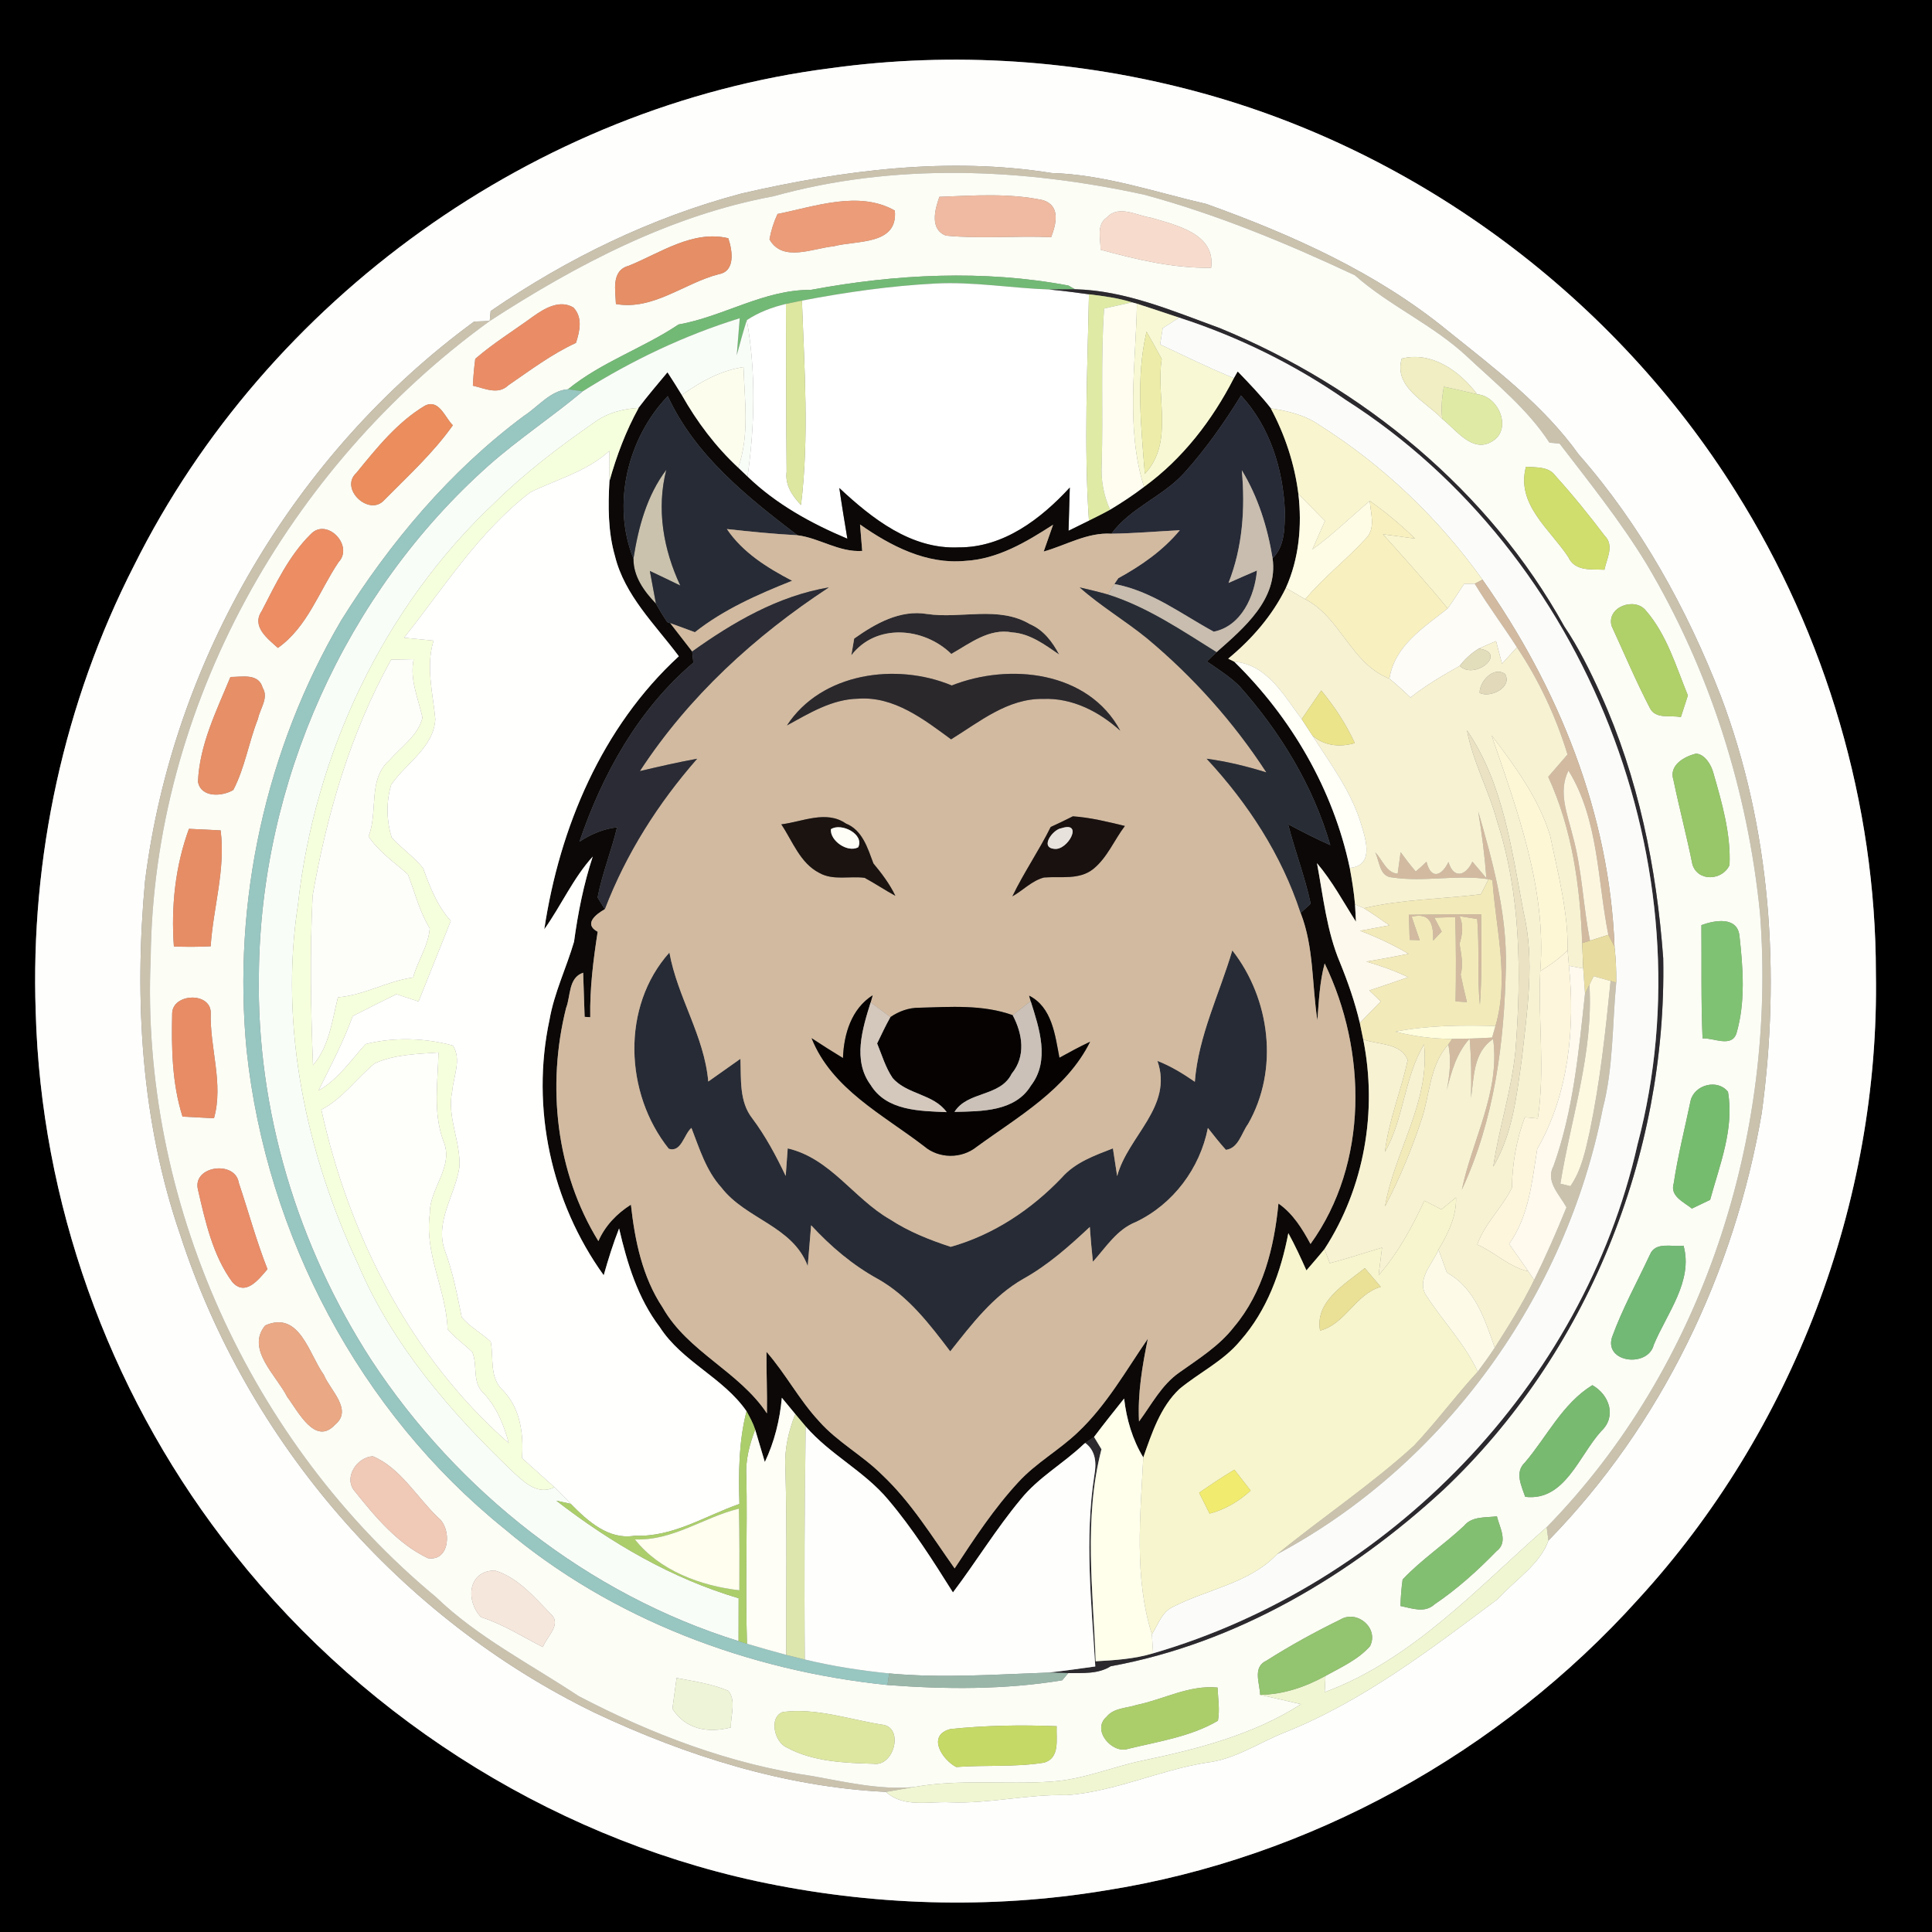 <?xml version="1.0" encoding="UTF-8" ?>
<!DOCTYPE svg PUBLIC "-//W3C//DTD SVG 1.1//EN" "http://www.w3.org/Graphics/SVG/1.1/DTD/svg11.dtd">
<svg width="250pt" height="250pt" viewBox="0 0 250 250" version="1.1" xmlns="http://www.w3.org/2000/svg">
<rect x="0" y="0" width="250" height="250" fill="#808080" stroke="none"/>
<g id="#000000ff">
<path fill="#000000" opacity="1.00" d=" M 0.00 0.00 L 250.00 0.00 L 250.00 250.00 L 0.00 250.00 L 0.00 0.00 M 107.51 8.82 C 69.29 13.68 34.51 38.72 17.36 73.15 C 8.27 90.91 3.92 111.03 4.62 130.95 C 5.30 155.46 13.93 179.63 28.81 199.11 C 45.66 221.37 70.54 237.47 97.84 243.41 C 112.68 246.60 128.09 247.10 143.07 244.62 C 169.45 240.46 194.10 226.79 211.95 206.98 C 231.97 185.17 243.24 155.55 242.74 125.94 C 242.74 104.02 236.28 82.19 224.63 63.64 C 208.97 38.58 183.68 19.66 155.13 11.93 C 139.67 7.74 123.38 6.63 107.51 8.82 Z" />
</g>
<g id="#fefefdff">
<path fill="#fefefd" opacity="1.00" d=" M 107.51 8.82 C 123.38 6.63 139.67 7.74 155.13 11.93 C 183.68 19.66 208.97 38.58 224.63 63.64 C 236.28 82.19 242.74 104.02 242.74 125.94 C 243.24 155.55 231.97 185.17 211.95 206.98 C 194.10 226.79 169.45 240.46 143.07 244.62 C 128.09 247.10 112.68 246.60 97.84 243.41 C 70.54 237.47 45.66 221.37 28.81 199.11 C 13.93 179.63 5.30 155.46 4.62 130.95 C 3.92 111.03 8.27 90.91 17.36 73.15 C 34.51 38.72 69.29 13.68 107.51 8.82 M 95.96 25.04 C 84.33 28.12 73.38 33.44 63.49 40.25 L 63.37 41.54 C 62.86 41.56 61.86 41.60 61.35 41.61 C 38.11 58.64 22.36 85.41 18.77 114.00 C 17.35 129.35 18.27 145.14 23.33 159.81 C 31.97 186.50 51.77 209.43 77.05 221.67 C 88.84 227.22 101.59 231.24 114.65 231.87 C 116.93 233.96 120.19 233.07 122.97 233.22 C 128.04 233.42 133.00 232.15 138.07 232.29 C 144.25 231.83 149.98 229.08 156.08 228.09 C 159.72 227.69 162.78 225.58 166.10 224.23 C 176.32 220.18 185.11 213.43 193.83 206.90 C 196.02 204.47 199.28 202.44 200.37 199.34 C 215.01 184.36 224.46 164.60 227.97 144.01 C 230.42 125.96 229.15 107.19 222.67 90.06 C 218.28 78.75 212.30 67.93 204.27 58.79 C 199.72 52.43 193.39 47.66 187.35 42.81 C 178.16 35.28 167.20 30.38 156.12 26.40 C 149.49 24.87 142.95 22.59 136.09 22.39 C 122.72 20.25 109.06 22.02 95.96 25.04 Z" />
</g>
<g id="#cac2adff">
<path fill="#cac2ad" opacity="1.00" d=" M 95.96 25.04 C 109.06 22.02 122.72 20.25 136.09 22.39 C 142.95 22.59 149.49 24.87 156.12 26.40 C 167.20 30.38 178.16 35.28 187.35 42.81 C 193.39 47.66 199.72 52.43 204.27 58.79 C 212.30 67.93 218.28 78.75 222.67 90.06 C 229.15 107.19 230.42 125.96 227.97 144.01 C 224.46 164.60 215.01 184.36 200.37 199.34 C 200.31 198.91 200.20 198.05 200.14 197.62 C 220.40 176.89 229.93 146.90 227.75 118.23 C 226.17 102.31 221.24 86.69 213.04 72.94 C 209.71 67.47 205.70 62.47 201.81 57.40 C 201.48 57.37 200.82 57.31 200.50 57.28 C 197.66 52.93 193.58 49.64 189.83 46.13 C 185.43 42.02 179.81 39.59 175.32 35.62 C 166.55 31.50 157.54 27.77 148.17 25.22 C 132.41 21.76 115.74 21.03 100.08 25.40 C 86.78 27.86 74.61 34.25 63.37 41.54 L 63.49 40.25 C 73.38 33.44 84.33 28.12 95.96 25.04 Z" />
<path fill="#cac2ad" opacity="1.00" d=" M 61.35 41.61 C 61.86 41.60 62.86 41.56 63.37 41.54 C 37.25 60.44 19.80 91.52 19.50 124.00 C 18.11 155.27 32.33 186.67 56.37 206.62 C 61.81 211.87 68.61 215.31 74.85 219.46 C 84.33 224.42 94.54 228.30 105.18 229.83 C 109.48 230.60 113.81 231.63 118.22 231.25 C 117.03 231.46 115.84 231.66 114.65 231.87 C 101.59 231.24 88.84 227.22 77.05 221.67 C 51.77 209.43 31.97 186.50 23.33 159.81 C 18.27 145.14 17.35 129.35 18.77 114.00 C 22.36 85.41 38.11 58.64 61.35 41.61 Z" />
<path fill="#cac2ad" opacity="1.00" d=" M 81.97 72.28 C 82.61 68.21 83.70 64.13 86.22 60.79 C 84.92 65.85 85.84 71.10 88.03 75.77 C 86.72 75.13 85.40 74.50 84.09 73.88 C 84.29 74.94 84.68 77.06 84.88 78.12 C 83.34 76.51 81.95 74.61 81.97 72.28 Z" />
<path fill="#cac2ad" opacity="1.00" d=" M 208.41 126.94 L 209.14 127.14 C 208.62 132.60 208.78 138.15 207.39 143.49 C 202.67 167.60 186.98 189.54 165.25 201.12 C 171.09 196.35 177.41 192.14 182.99 187.05 C 185.87 183.99 188.37 180.59 191.22 177.49 C 191.98 176.48 192.72 175.45 193.42 174.39 C 195.24 171.54 197.04 168.67 198.52 165.62 C 200.04 162.55 201.41 159.41 202.70 156.24 C 201.82 154.58 199.93 152.87 201.03 150.87 C 203.60 143.69 204.28 136.08 205.10 128.57 L 205.67 127.43 C 206.20 136.23 203.29 144.64 201.91 153.17 L 203.21 153.49 C 204.66 151.40 205.16 148.87 205.71 146.43 C 207.05 140.00 207.76 133.47 208.41 126.94 Z" />
</g>
<g id="#fcfdf5ff">
<path fill="#fcfdf5" opacity="1.00" d=" M 100.08 25.40 C 115.74 21.03 132.41 21.76 148.17 25.22 C 157.54 27.77 166.55 31.50 175.32 35.62 C 179.81 39.59 185.43 42.02 189.83 46.13 C 193.58 49.64 197.66 52.93 200.50 57.28 C 200.82 57.31 201.48 57.37 201.81 57.40 C 205.70 62.47 209.71 67.47 213.04 72.94 C 221.24 86.69 226.17 102.31 227.75 118.23 C 229.93 146.90 220.40 176.89 200.14 197.62 C 191.19 205.46 182.83 214.73 171.41 218.97 C 171.43 218.44 171.49 217.39 171.52 216.86 C 173.53 215.75 175.72 214.77 177.28 213.02 C 178.46 210.66 175.60 208.27 173.44 209.57 C 170.17 211.17 166.96 212.93 163.89 214.88 C 162.04 215.73 163.02 217.79 163.06 219.31 C 164.82 219.72 166.59 220.10 168.35 220.52 C 162.20 224.47 155.00 226.32 147.93 227.80 C 143.97 228.62 140.17 230.27 136.10 230.53 C 130.15 230.96 124.13 230.17 118.22 231.25 C 113.81 231.63 109.48 230.60 105.18 229.83 C 94.54 228.30 84.33 224.42 74.85 219.46 C 68.61 215.31 61.81 211.87 56.37 206.62 C 32.33 186.67 18.11 155.27 19.50 124.00 C 19.80 91.52 37.25 60.44 63.37 41.54 C 74.61 34.25 86.78 27.86 100.08 25.40 M 121.56 25.47 C 120.97 27.10 120.28 29.69 122.41 30.49 C 126.93 30.93 131.49 30.48 136.02 30.69 C 136.66 29.00 137.27 26.66 135.00 25.91 C 130.62 24.96 126.03 25.30 121.56 25.47 M 100.61 27.69 C 100.12 28.75 99.78 29.84 99.57 30.97 C 101.26 33.99 105.19 32.12 107.87 31.87 C 110.84 31.07 116.22 31.77 115.79 27.25 C 111.17 24.62 105.49 26.71 100.61 27.69 M 143.24 28.13 C 141.81 29.11 142.45 30.88 142.41 32.31 C 147.08 33.59 151.85 34.73 156.72 34.65 C 157.30 30.22 152.20 29.15 148.97 28.18 C 147.15 27.92 144.76 26.46 143.24 28.13 M 81.36 34.39 C 79.06 35.00 79.64 37.58 79.70 39.34 C 84.53 40.19 88.53 36.64 93.01 35.48 C 95.20 35.10 94.77 32.40 94.24 30.83 C 89.66 29.73 85.43 32.74 81.36 34.39 M 104.91 37.51 C 98.85 37.47 93.62 40.96 87.80 41.99 C 83.20 45.07 77.82 46.85 73.50 50.37 C 71.24 50.52 69.64 52.63 67.82 53.80 C 58.24 60.92 50.45 70.19 44.15 80.28 C 34.37 96.95 30.04 116.74 31.92 135.98 C 34.49 159.86 46.53 182.73 65.29 197.84 C 79.15 209.55 96.90 216.20 114.84 218.04 C 122.36 218.61 130.02 218.66 137.45 217.43 L 138.23 216.50 C 140.09 216.47 142.09 216.65 143.73 215.61 C 159.96 212.65 174.77 203.86 186.80 192.75 C 205.38 175.18 215.71 149.51 215.22 124.00 C 214.36 112.27 211.99 100.57 207.11 89.80 C 205.74 86.78 204.27 83.81 202.42 81.06 C 192.69 63.49 176.33 50.07 157.87 42.47 C 151.80 40.26 145.65 37.59 139.10 37.43 L 138.26 36.95 C 127.28 34.88 115.89 35.46 104.91 37.51 M 68.99 40.95 C 66.49 42.77 63.84 44.41 61.50 46.43 C 61.35 47.58 61.24 48.75 61.19 49.91 C 62.69 50.24 64.44 51.15 65.77 49.86 C 68.62 47.91 71.38 45.82 74.53 44.37 C 75.02 42.85 75.43 41.09 74.20 39.79 C 72.42 38.73 70.45 39.91 68.99 40.95 M 181.38 46.40 C 180.31 50.13 184.50 51.94 186.63 54.21 C 188.43 55.60 190.51 58.68 193.07 57.12 C 195.73 55.58 193.95 51.24 191.15 51.02 C 188.91 48.04 185.30 45.42 181.38 46.40 M 46.11 61.20 C 43.88 63.23 47.77 66.89 49.72 64.71 C 52.79 61.60 56.06 58.62 58.60 55.03 C 57.59 54.06 56.82 51.57 54.98 52.50 C 51.41 54.63 48.71 58.01 46.11 61.20 M 197.46 60.40 C 196.16 65.27 200.55 68.46 202.93 72.07 C 203.80 73.97 205.90 73.64 207.61 73.72 C 207.90 72.29 208.92 70.60 207.65 69.33 C 205.63 66.67 203.53 64.06 201.28 61.58 C 200.39 60.33 198.79 60.51 197.46 60.40 M 40.21 69.12 C 37.39 71.90 35.66 75.60 33.86 79.08 C 32.51 81.07 34.65 82.66 35.96 83.84 C 39.78 81.14 41.29 76.49 43.81 72.74 C 45.82 70.60 42.29 66.93 40.21 69.12 M 208.55 81.02 C 210.18 84.56 211.70 88.17 213.50 91.63 C 214.25 93.12 216.17 92.49 217.50 92.80 C 217.73 92.09 218.18 90.69 218.41 89.99 C 216.87 86.22 215.69 82.14 212.98 79.01 C 211.53 77.20 207.83 78.55 208.55 81.02 M 29.82 87.60 C 28.02 91.96 25.81 96.38 25.62 101.16 C 26.00 103.26 28.77 103.08 30.19 102.22 C 31.70 99.33 32.18 96.04 33.38 93.02 C 33.63 91.71 34.80 90.31 33.99 89.00 C 33.46 87.07 31.30 87.61 29.82 87.60 M 219.44 97.52 C 217.92 97.91 215.93 99.03 216.54 100.91 C 217.30 104.57 218.26 108.19 219.00 111.86 C 219.71 114.14 222.89 113.95 223.80 111.94 C 223.98 107.87 222.82 103.89 221.71 100.02 C 221.44 98.97 220.58 97.55 219.44 97.52 M 24.45 107.25 C 22.67 112.12 22.13 117.32 22.50 122.47 C 24.08 122.54 25.67 122.53 27.26 122.45 C 27.59 117.43 29.20 112.50 28.55 107.45 C 27.18 107.38 25.81 107.31 24.45 107.25 M 220.16 119.71 C 220.20 124.60 220.10 129.49 220.31 134.37 C 221.68 134.26 224.04 135.60 224.69 133.74 C 225.89 129.65 225.55 125.23 225.08 121.04 C 224.76 118.54 221.83 119.09 220.16 119.71 M 22.28 131.09 C 22.18 135.58 22.25 140.17 23.62 144.49 C 24.97 144.56 26.33 144.63 27.69 144.70 C 28.96 140.18 27.11 135.55 27.27 130.94 C 27.11 128.33 22.38 128.57 22.28 131.09 M 218.77 142.40 C 218.03 145.96 217.12 149.51 216.58 153.11 C 216.05 154.80 217.90 155.54 218.93 156.39 C 219.52 156.11 220.70 155.55 221.29 155.26 C 222.53 150.73 224.43 146.04 223.60 141.28 C 222.27 139.58 219.29 140.34 218.77 142.40 M 25.61 153.91 C 26.56 158.02 27.53 162.45 30.05 165.88 C 31.77 167.84 33.52 165.50 34.61 164.23 C 33.17 160.57 32.15 156.78 30.90 153.06 C 30.45 150.11 24.89 150.84 25.61 153.91 M 213.50 162.35 C 211.84 165.90 209.92 169.37 208.59 173.05 C 207.58 176.35 213.26 177.01 214.00 174.01 C 215.70 169.94 219.12 165.77 217.85 161.19 C 216.41 161.40 214.22 160.60 213.50 162.35 M 34.32 171.51 C 31.77 174.58 35.80 178.01 37.16 180.75 C 38.55 182.58 40.78 187.16 43.36 184.35 C 45.70 182.44 42.71 179.88 41.91 177.92 C 39.98 175.24 38.78 169.54 34.32 171.51 M 197.33 189.24 C 195.96 190.52 196.88 192.25 197.36 193.69 C 202.51 194.30 204.32 188.33 207.21 185.18 C 209.22 183.28 208.25 180.48 206.05 179.24 C 202.19 181.61 200.19 185.88 197.33 189.24 M 48.24 188.44 C 46.16 188.55 44.37 191.27 45.95 193.02 C 48.59 196.32 51.49 199.78 55.37 201.63 C 58.25 202.09 58.50 197.79 56.70 196.38 C 53.95 193.76 51.77 189.89 48.24 188.44 M 189.43 197.46 C 186.87 199.86 183.91 201.83 181.50 204.38 C 181.34 205.52 181.25 206.66 181.22 207.82 C 182.70 208.10 184.34 208.79 185.63 207.60 C 188.55 205.63 191.19 203.25 193.64 200.73 C 195.22 199.55 194.04 197.66 193.70 196.21 C 192.22 196.41 190.48 196.16 189.43 197.46 M 62.25 209.26 C 65.09 210.16 67.61 211.79 70.25 213.13 C 70.73 211.76 72.77 210.18 71.25 208.83 C 69.14 206.67 66.99 204.10 64.02 203.22 C 60.52 203.27 60.23 207.14 62.25 209.26 M 87.55 217.13 C 87.37 218.45 87.19 219.78 87.01 221.11 C 88.73 223.80 91.63 224.29 94.58 223.53 C 94.52 221.98 95.30 220.14 94.26 218.80 C 92.13 217.88 89.81 217.57 87.55 217.13 M 147.08 220.62 C 145.78 221.05 144.11 220.99 143.18 222.16 C 141.20 223.87 143.93 227.02 146.01 226.29 C 149.92 225.34 154.11 224.72 157.60 222.66 C 157.86 221.24 157.61 219.79 157.55 218.37 C 153.85 218.01 150.59 219.90 147.08 220.62 M 101.31 221.53 C 99.47 222.18 100.18 225.41 101.80 226.12 C 105.21 227.97 109.26 228.12 113.05 228.23 C 115.74 228.62 117.03 223.39 114.07 223.16 C 109.85 222.48 105.62 220.98 101.31 221.53 M 122.98 223.74 C 119.91 224.55 121.88 227.68 123.73 228.65 C 127.50 228.37 131.32 228.69 135.07 228.09 C 137.21 227.51 136.65 225.03 136.73 223.37 C 132.15 223.19 127.54 223.26 122.98 223.74 Z" />
</g>
<g id="#efbaa1ff">
<path fill="#efbaa1" opacity="1.00" d=" M 121.56 25.47 C 126.03 25.30 130.62 24.96 135.00 25.91 C 137.27 26.66 136.66 29.00 136.02 30.69 C 131.49 30.48 126.93 30.93 122.41 30.49 C 120.28 29.69 120.97 27.10 121.56 25.47 Z" />
</g>
<g id="#ec9c78ff">
<path fill="#ec9c78" opacity="1.00" d=" M 100.61 27.69 C 105.49 26.71 111.17 24.62 115.79 27.25 C 116.22 31.77 110.84 31.07 107.87 31.87 C 105.19 32.12 101.26 33.99 99.57 30.97 C 99.78 29.84 100.12 28.75 100.61 27.69 Z" />
</g>
<g id="#f7dccdff">
<path fill="#f7dccd" opacity="1.00" d=" M 143.24 28.13 C 144.76 26.46 147.15 27.92 148.97 28.18 C 152.20 29.15 157.30 30.22 156.72 34.65 C 151.85 34.73 147.08 33.59 142.41 32.31 C 142.45 30.88 141.81 29.11 143.24 28.13 Z" />
</g>
<g id="#e68e65ff">
<path fill="#e68e65" opacity="1.00" d=" M 81.36 34.39 C 85.43 32.74 89.66 29.73 94.24 30.83 C 94.77 32.40 95.20 35.10 93.01 35.48 C 88.53 36.64 84.53 40.19 79.70 39.34 C 79.64 37.58 79.06 35.00 81.36 34.39 Z" />
</g>
<g id="#72b975ff">
<path fill="#72b975" opacity="1.00" d=" M 104.91 37.51 C 115.89 35.46 127.28 34.88 138.26 36.95 L 139.10 37.43 C 137.99 37.44 136.87 37.46 135.76 37.46 C 130.84 37.29 125.96 36.43 121.02 36.69 C 115.23 36.99 109.47 37.81 103.77 38.90 C 103.25 39.01 102.22 39.22 101.70 39.33 C 99.91 39.75 98.18 40.41 96.64 41.42 C 96.16 42.93 95.74 44.46 95.33 45.99 C 95.47 44.38 95.60 42.78 95.72 41.18 C 88.56 43.39 81.74 46.65 75.40 50.64 C 74.93 50.57 73.98 50.44 73.50 50.37 C 77.82 46.85 83.20 45.07 87.80 41.99 C 93.62 40.96 98.85 37.47 104.91 37.51 Z" />
<path fill="#72b975" opacity="1.00" d=" M 213.50 162.35 C 214.22 160.60 216.41 161.40 217.85 161.19 C 219.12 165.77 215.70 169.94 214.00 174.01 C 213.26 177.01 207.58 176.35 208.59 173.05 C 209.92 169.37 211.84 165.90 213.50 162.35 Z" />
</g>
<g id="#ffffffff">
<path fill="#ffffff" opacity="1.00" d=" M 103.77 38.90 C 109.47 37.81 115.23 36.99 121.02 36.69 C 125.96 36.43 130.84 37.29 135.76 37.46 C 137.48 37.62 139.20 37.85 140.91 38.08 C 140.72 47.84 140.25 57.64 140.91 67.38 C 140.25 67.71 138.93 68.36 138.27 68.68 C 138.32 66.82 138.38 64.96 138.43 63.09 C 134.69 67.15 129.85 70.86 124.06 70.83 C 117.92 71.11 112.85 67.11 108.61 63.15 C 108.92 65.34 109.29 67.53 109.65 69.71 C 104.96 67.74 100.42 65.24 96.73 61.68 C 97.68 54.99 97.82 48.10 96.64 41.42 C 98.18 40.41 99.91 39.75 101.70 39.33 C 101.74 46.56 101.71 53.80 101.79 61.03 C 101.57 62.76 102.52 64.17 103.65 65.35 C 104.72 56.58 104.08 47.70 103.77 38.90 Z" />
</g>
<g id="#2b292dff">
<path fill="#2b292d" opacity="1.00" d=" M 135.76 37.46 C 136.87 37.46 137.99 37.44 139.10 37.43 C 145.65 37.59 151.80 40.26 157.87 42.47 C 176.33 50.07 192.69 63.49 202.42 81.06 C 204.27 83.81 205.74 86.78 207.11 89.80 C 211.99 100.57 214.36 112.27 215.22 124.00 C 215.71 149.51 205.38 175.18 186.80 192.75 C 174.77 203.86 159.96 212.65 143.73 215.61 C 142.09 216.65 140.09 216.47 138.23 216.50 C 137.60 216.48 136.34 216.44 135.71 216.43 C 137.72 216.21 139.73 215.91 141.73 215.64 C 141.23 207.41 140.34 199.10 141.61 190.89 C 141.90 189.33 141.79 187.72 140.43 186.72 C 140.72 186.52 141.28 186.13 141.57 185.94 C 141.81 186.34 142.29 187.14 142.53 187.53 C 140.20 196.51 141.46 205.84 141.78 214.97 C 144.28 214.83 146.80 214.67 149.21 213.94 C 179.73 205.06 204.87 179.25 211.89 148.11 C 221.34 112.38 205.32 71.64 174.18 51.78 C 167.56 47.18 160.24 43.58 152.58 41.10 C 150.76 40.50 148.95 39.88 147.12 39.30 L 146.47 39.12 C 144.66 38.55 142.78 38.31 140.91 38.08 C 139.20 37.85 137.48 37.62 135.76 37.46 Z" />
<path fill="#2b292d" opacity="1.00" d=" M 110.53 82.63 C 113.27 80.69 116.46 78.87 119.96 79.45 C 124.39 80.11 129.21 78.34 133.30 80.78 C 135.05 81.53 136.19 83.07 137.06 84.70 C 135.20 83.43 133.31 81.99 130.97 81.83 C 128.02 81.26 125.51 83.25 123.10 84.62 C 119.56 81.16 113.36 80.61 110.16 84.80 C 110.25 84.26 110.44 83.17 110.53 82.63 Z" />
</g>
<g id="#ea8d66ff">
<path fill="#ea8d66" opacity="1.00" d=" M 68.99 40.95 C 70.45 39.91 72.42 38.73 74.20 39.79 C 75.43 41.09 75.02 42.85 74.53 44.37 C 71.38 45.82 68.62 47.91 65.77 49.86 C 64.44 51.15 62.69 50.24 61.19 49.91 C 61.24 48.75 61.35 47.58 61.50 46.43 C 63.84 44.41 66.49 42.77 68.99 40.95 Z" />
</g>
<g id="#dde7a0ff">
<path fill="#dde7a0" opacity="1.00" d=" M 101.70 39.33 C 102.22 39.22 103.25 39.01 103.77 38.90 C 104.08 47.70 104.72 56.58 103.65 65.35 C 102.52 64.17 101.57 62.76 101.79 61.03 C 101.71 53.80 101.74 46.56 101.70 39.33 Z" />
<path fill="#dde7a0" opacity="1.00" d=" M 101.31 221.53 C 105.62 220.98 109.85 222.48 114.07 223.16 C 117.03 223.39 115.74 228.62 113.05 228.23 C 109.26 228.12 105.21 227.97 101.80 226.12 C 100.18 225.41 99.47 222.18 101.31 221.53 Z" />
</g>
<g id="#dfeba5ff">
<path fill="#dfeba5" opacity="1.00" d=" M 140.91 38.08 C 142.78 38.31 144.66 38.55 146.47 39.12 C 145.57 39.32 143.77 39.72 142.87 39.92 C 142.41 46.60 142.76 53.30 142.56 59.99 C 142.43 62.05 142.79 64.09 143.65 65.97 C 142.75 66.47 141.83 66.92 140.91 67.38 C 140.25 57.64 140.72 47.84 140.91 38.08 Z" />
<path fill="#dfeba5" opacity="1.00" d=" M 186.83 50.04 C 188.27 50.35 189.71 50.67 191.15 51.02 C 193.95 51.24 195.73 55.58 193.07 57.12 C 190.51 58.68 188.43 55.60 186.63 54.21 C 186.45 52.82 186.59 51.42 186.83 50.04 Z" />
</g>
<g id="#fefdf0ff">
<path fill="#fefdf0" opacity="1.00" d=" M 142.87 39.92 C 143.77 39.72 145.57 39.32 146.47 39.12 L 147.12 39.30 C 146.98 47.17 145.64 55.37 148.04 63.02 C 146.64 64.09 145.16 65.06 143.65 65.97 C 142.79 64.09 142.43 62.05 142.56 59.99 C 142.76 53.30 142.41 46.60 142.87 39.92 Z" />
</g>
<g id="#f8f9d4ff">
<path fill="#f8f9d4" opacity="1.00" d=" M 147.12 39.30 C 148.95 39.88 150.76 40.50 152.58 41.10 C 152.05 41.44 150.99 42.13 150.45 42.47 C 150.37 42.99 150.20 44.05 150.12 44.57 C 153.29 46.05 156.43 47.62 159.68 48.93 C 156.88 54.39 153.04 59.39 148.04 63.02 C 145.64 55.37 146.98 47.17 147.12 39.30 M 148.14 61.32 C 151.97 57.22 149.52 51.38 150.33 46.46 C 149.69 45.27 149.03 44.08 148.36 42.91 C 146.96 48.89 147.67 55.24 148.14 61.32 Z" />
</g>
<g id="#f9fdf8ff">
<path fill="#f9fdf8" opacity="1.00" d=" M 75.40 50.64 C 81.74 46.65 88.56 43.39 95.72 41.18 C 95.60 42.78 95.47 44.38 95.33 45.99 C 95.74 44.46 96.16 42.93 96.64 41.42 C 97.82 48.10 97.68 54.99 96.73 61.68 C 96.43 61.39 95.82 60.82 95.52 60.53 C 97.01 56.33 96.35 51.84 96.21 47.50 C 93.24 47.93 90.63 49.42 88.21 51.12 C 87.61 50.13 86.99 49.16 86.37 48.20 C 85.11 49.71 83.83 51.21 82.64 52.78 C 80.55 52.91 78.50 53.45 76.82 54.72 C 72.33 57.84 67.95 61.17 64.05 65.01 C 49.65 78.53 40.70 97.53 38.55 117.09 C 36.14 132.87 39.61 149.16 46.30 163.51 C 50.74 174.00 58.31 182.77 66.47 190.55 C 67.92 191.87 69.63 193.52 71.74 192.44 C 72.48 193.13 73.16 193.86 73.86 194.60 C 73.39 194.49 72.46 194.29 71.99 194.19 C 79.06 199.66 86.96 204.27 95.58 206.81 C 95.58 208.66 95.58 210.51 95.57 212.36 C 76.12 206.32 59.20 192.96 48.06 176.00 C 38.51 161.24 33.19 143.68 33.50 126.07 C 33.72 101.26 44.69 76.74 63.25 60.22 C 67.12 56.80 71.44 53.95 75.40 50.64 Z" />
</g>
<g id="#fbfcfaff">
<path fill="#fbfcfa" opacity="1.00" d=" M 150.45 42.47 C 150.99 42.13 152.05 41.44 152.58 41.10 C 160.24 43.58 167.56 47.18 174.18 51.78 C 205.32 71.64 221.34 112.38 211.89 148.11 C 204.87 179.25 179.73 205.06 149.21 213.94 C 149.17 213.32 149.09 212.09 149.05 211.47 C 149.86 210.25 150.33 208.59 151.76 207.94 C 156.24 205.63 161.64 204.90 165.25 201.12 C 186.98 189.54 202.67 167.60 207.39 143.49 C 208.78 138.15 208.62 132.60 209.14 127.14 C 209.16 125.59 209.09 124.05 208.92 122.51 C 208.29 105.34 201.66 88.94 191.84 75.01 C 186.21 67.13 179.02 60.24 170.82 55.06 C 168.94 53.72 166.68 53.18 164.44 52.84 C 163.12 51.16 161.64 49.63 160.16 48.09 C 160.04 48.30 159.80 48.72 159.68 48.93 C 156.43 47.62 153.29 46.05 150.12 44.57 C 150.20 44.05 150.37 42.99 150.45 42.47 Z" />
</g>
<g id="#ededa9ff">
<path fill="#ededa9" opacity="1.00" d=" M 148.14 61.32 C 147.67 55.24 146.96 48.89 148.36 42.91 C 149.03 44.08 149.69 45.27 150.33 46.46 C 149.52 51.38 151.97 57.22 148.14 61.32 Z" />
</g>
<g id="#f0eec2ff">
<path fill="#f0eec2" opacity="1.00" d=" M 181.38 46.40 C 185.30 45.42 188.91 48.04 191.15 51.02 C 189.71 50.67 188.27 50.35 186.83 50.04 C 186.59 51.42 186.45 52.82 186.63 54.21 C 184.50 51.94 180.31 50.13 181.38 46.40 Z" />
</g>
<g id="#fcfdedff">
<path fill="#fcfded" opacity="1.00" d=" M 88.21 51.12 C 90.63 49.42 93.24 47.93 96.21 47.50 C 96.35 51.84 97.01 56.33 95.52 60.53 C 92.59 57.81 90.17 54.59 88.21 51.12 Z" />
</g>
<g id="#0b0807ff">
<path fill="#0b0807" opacity="1.00" d=" M 159.68 48.93 C 159.80 48.72 160.04 48.30 160.16 48.09 C 161.64 49.63 163.12 51.16 164.44 52.84 C 166.28 56.28 167.52 60.03 168.01 63.91 C 168.49 68.01 168.10 72.28 166.39 76.08 C 164.64 79.66 161.99 82.70 158.93 85.23 L 159.71 85.62 C 167.10 92.87 172.51 102.14 174.66 112.31 C 174.95 113.87 175.20 115.45 175.34 117.03 C 175.37 117.59 175.43 118.71 175.46 119.27 C 173.83 116.72 172.39 114.02 170.42 111.70 C 171.23 116.03 171.67 120.48 173.40 124.57 C 174.43 127.10 175.33 129.69 175.96 132.36 C 176.07 132.89 176.29 133.97 176.40 134.50 C 178.26 143.77 176.55 153.68 171.39 161.63 C 170.63 162.57 169.83 163.47 169.05 164.39 C 168.32 162.76 167.57 161.13 166.71 159.57 C 165.75 164.61 163.94 169.59 160.50 173.48 C 158.33 176.12 155.19 177.60 152.61 179.74 C 150.13 182.09 149.05 185.46 147.94 188.59 C 146.53 186.26 145.77 183.65 145.46 180.97 C 144.15 182.61 142.83 184.26 141.57 185.94 C 141.28 186.13 140.72 186.52 140.43 186.72 L 140.26 186.85 C 137.64 189.36 134.37 191.16 132.08 194.01 C 128.90 197.83 126.31 202.09 123.31 206.06 C 120.72 201.94 118.10 197.80 114.95 194.08 C 111.87 190.38 107.40 188.22 104.26 184.58 C 103.92 184.18 103.25 183.38 102.91 182.98 C 102.33 182.28 101.75 181.57 101.17 180.87 C 100.91 183.75 100.21 186.57 98.97 189.19 C 98.55 187.78 98.14 186.38 97.72 184.99 C 97.45 184.15 97.02 183.37 96.60 182.61 C 93.58 178.24 88.25 176.21 85.37 171.72 C 82.53 167.99 81.15 163.46 80.11 158.96 C 79.33 160.94 78.70 162.97 78.12 165.02 C 71.32 155.58 68.66 143.34 71.11 131.94 C 71.72 128.45 73.29 125.24 74.28 121.86 C 74.79 118.12 75.52 114.43 76.70 110.84 C 74.15 113.66 72.62 117.18 70.43 120.25 C 72.41 107.07 77.90 94.06 87.84 84.92 C 84.78 80.82 80.82 77.05 79.57 71.93 C 78.67 68.79 78.68 65.50 78.86 62.27 C 79.78 58.98 80.99 55.77 82.64 52.78 C 83.83 51.21 85.11 49.71 86.37 48.20 C 86.99 49.16 87.61 50.13 88.21 51.12 C 90.17 54.59 92.59 57.81 95.52 60.53 C 95.82 60.82 96.43 61.39 96.73 61.68 C 100.42 65.24 104.96 67.74 109.65 69.71 C 109.29 67.53 108.92 65.34 108.61 63.15 C 112.85 67.11 117.92 71.11 124.06 70.83 C 129.85 70.86 134.69 67.15 138.43 63.09 C 138.38 64.96 138.32 66.82 138.27 68.68 C 138.93 68.36 140.25 67.71 140.91 67.38 C 141.83 66.92 142.75 66.47 143.65 65.97 C 145.16 65.06 146.64 64.09 148.04 63.02 C 153.04 59.39 156.88 54.39 159.68 48.93 M 81.97 72.28 C 81.95 74.61 83.34 76.51 84.88 78.12 C 85.34 78.93 85.82 79.72 86.34 80.50 L 86.73 80.64 C 87.68 81.85 88.63 83.08 89.57 84.30 C 89.61 84.67 89.68 85.39 89.72 85.75 C 82.60 91.79 77.95 100.17 74.98 108.92 C 76.45 107.94 78.08 107.25 79.85 107.05 C 79.12 110.11 77.92 113.04 77.33 116.13 C 77.56 116.51 78.03 117.27 78.26 117.65 C 77.12 118.30 75.47 119.57 77.34 120.57 C 76.77 124.23 76.31 127.92 76.38 131.63 C 76.20 131.62 75.83 131.59 75.65 131.58 C 75.59 129.67 75.53 127.77 75.46 125.87 C 73.53 126.52 73.86 128.89 73.25 130.44 C 70.73 140.52 71.94 151.68 77.43 160.60 C 78.31 158.60 79.81 157.04 81.64 155.88 C 82.15 160.52 83.12 165.25 85.75 169.20 C 89.01 174.95 95.61 177.43 99.24 182.89 C 99.29 180.23 99.16 177.58 99.18 174.92 C 101.67 177.76 103.42 181.15 105.99 183.91 C 108.37 186.61 111.61 188.31 114.15 190.85 C 117.89 194.37 120.58 198.79 123.53 202.95 C 126.08 199.07 128.64 195.17 131.80 191.76 C 134.08 189.28 137.07 187.64 139.49 185.32 C 143.18 181.84 145.68 177.37 148.53 173.23 C 147.81 176.76 147.20 180.32 147.39 183.94 C 149.02 181.74 150.31 179.19 152.62 177.59 C 155.12 175.81 157.78 174.16 159.68 171.70 C 163.44 167.25 164.88 161.40 165.43 155.73 C 167.31 157.04 168.51 158.99 169.58 160.97 C 177.11 150.53 176.88 135.95 171.41 124.67 C 170.76 127.07 170.66 129.56 170.47 132.03 C 169.75 127.40 170.03 122.56 168.30 118.13 C 168.62 117.83 169.27 117.23 169.60 116.94 C 168.86 113.44 167.56 110.11 166.68 106.65 C 168.47 107.61 170.28 108.53 172.14 109.36 C 169.92 101.66 165.65 94.70 160.35 88.74 C 159.09 87.52 157.60 86.58 156.17 85.59 C 156.59 85.19 157.00 84.79 157.42 84.39 C 160.97 81.25 165.42 77.54 164.67 72.23 C 166.31 70.65 166.23 68.20 166.26 66.10 C 166.03 60.71 164.31 55.19 160.59 51.18 C 158.40 54.72 156.00 58.15 153.20 61.24 C 150.43 64.28 146.29 65.70 143.82 69.06 C 140.70 68.87 137.96 70.55 135.05 71.37 C 135.46 70.21 135.86 69.05 136.27 67.90 C 132.81 70.13 129.10 72.36 124.87 72.58 C 119.88 73.05 115.25 70.65 111.29 67.87 C 111.36 68.72 111.50 70.44 111.57 71.29 C 108.57 71.49 106.05 69.62 103.18 69.26 C 96.65 64.27 89.94 58.92 86.41 51.26 C 81.22 56.66 79.12 65.26 81.97 72.28 Z" />
</g>
<g id="#98c6c1ff">
<path fill="#98c6c1" opacity="1.00" d=" M 67.82 53.80 C 69.64 52.63 71.24 50.52 73.50 50.37 C 73.98 50.44 74.93 50.57 75.40 50.64 C 71.44 53.95 67.12 56.80 63.25 60.22 C 44.69 76.74 33.72 101.26 33.50 126.07 C 33.19 143.68 38.51 161.24 48.06 176.00 C 59.20 192.96 76.12 206.32 95.57 212.36 C 95.84 212.45 96.39 212.62 96.66 212.70 C 98.35 213.20 100.04 213.69 101.74 214.14 C 102.35 214.29 103.55 214.59 104.15 214.74 C 107.73 215.60 111.38 216.17 115.05 216.54 L 114.84 218.04 C 96.90 216.20 79.15 209.55 65.29 197.84 C 46.53 182.73 34.49 159.86 31.92 135.98 C 30.04 116.74 34.37 96.95 44.15 80.28 C 50.45 70.19 58.24 60.92 67.82 53.80 Z" />
</g>
<g id="#272b35ff">
<path fill="#272b35" opacity="1.00" d=" M 81.97 72.28 C 79.12 65.26 81.22 56.66 86.41 51.26 C 89.94 58.92 96.65 64.27 103.18 69.26 C 100.13 69.10 97.09 68.79 94.06 68.46 C 96.13 71.52 99.29 73.47 102.50 75.15 C 98.08 76.92 93.68 78.84 89.92 81.81 C 88.86 81.42 87.80 81.02 86.73 80.64 L 86.34 80.50 C 85.82 79.72 85.34 78.93 84.88 78.12 C 84.68 77.06 84.29 74.94 84.09 73.88 C 85.40 74.50 86.72 75.13 88.03 75.77 C 85.84 71.10 84.92 65.85 86.22 60.79 C 83.70 64.13 82.61 68.21 81.97 72.28 Z" />
<path fill="#272b35" opacity="1.00" d=" M 154.61 139.98 C 155.07 134.04 157.79 128.63 159.46 122.98 C 164.38 129.26 165.52 138.42 161.50 145.44 C 160.65 146.59 160.27 148.59 158.63 148.79 C 157.81 147.88 157.06 146.92 156.30 145.96 C 155.27 151.19 151.82 155.81 146.99 158.12 C 144.51 159.10 143.13 161.38 141.42 163.27 C 141.26 161.77 141.13 160.27 141.02 158.77 C 138.36 161.26 135.62 163.70 132.42 165.48 C 128.49 167.72 125.72 171.39 122.96 174.87 C 120.29 171.35 117.52 167.71 113.60 165.50 C 110.33 163.71 107.48 161.28 104.96 158.55 C 104.82 160.30 104.67 162.06 104.52 163.82 C 102.56 158.62 96.51 157.78 93.35 153.67 C 91.37 151.49 90.51 148.63 89.47 145.95 C 88.50 146.77 88.17 149.18 86.54 148.65 C 80.81 141.49 80.37 130.23 86.62 123.26 C 87.67 129.06 91.13 134.02 91.65 139.95 C 93.03 138.97 94.42 137.99 95.81 137.01 C 95.92 139.60 95.63 142.51 97.32 144.68 C 99.06 147.00 100.43 149.56 101.67 152.17 C 101.73 151.28 101.87 149.49 101.93 148.60 C 107.47 149.89 110.46 155.09 115.17 157.79 C 117.58 159.37 120.28 160.44 123.02 161.34 C 128.56 159.78 133.45 156.52 137.40 152.38 C 139.13 150.41 141.64 149.52 144.01 148.60 C 144.19 149.80 144.38 150.99 144.56 152.19 C 145.95 146.99 151.84 143.21 149.77 137.28 C 151.50 137.95 153.09 138.93 154.61 139.98 Z" />
</g>
<g id="#272a37ff">
<path fill="#272a37" opacity="1.00" d=" M 160.59 51.18 C 164.31 55.19 166.03 60.71 166.26 66.10 C 166.23 68.20 166.31 70.65 164.67 72.23 C 164.02 68.24 162.80 64.32 160.69 60.85 C 161.14 65.78 160.80 70.79 158.97 75.43 C 160.19 74.89 161.41 74.35 162.65 73.82 C 162.36 77.14 160.63 81.02 157.06 81.74 C 152.88 79.47 149.00 76.45 144.20 75.57 C 144.33 75.39 144.58 75.01 144.71 74.82 C 147.68 73.19 150.49 71.24 152.67 68.61 C 149.72 68.76 146.78 69.02 143.82 69.06 C 146.29 65.70 150.43 64.28 153.20 61.24 C 156.00 58.15 158.40 54.72 160.59 51.18 Z" />
</g>
<g id="#eb8d5dff">
<path fill="#eb8d5d" opacity="1.00" d=" M 46.11 61.20 C 48.71 58.01 51.41 54.63 54.98 52.50 C 56.82 51.57 57.59 54.06 58.60 55.03 C 56.06 58.62 52.79 61.60 49.72 64.71 C 47.77 66.89 43.88 63.23 46.11 61.20 Z" />
</g>
<g id="#f6ffddff">
<path fill="#f6ffdd" opacity="1.00" d=" M 76.82 54.72 C 78.50 53.45 80.55 52.91 82.64 52.78 C 80.99 55.77 79.78 58.98 78.86 62.27 C 78.87 60.96 78.87 59.65 78.86 58.34 C 75.94 61.02 72.08 62.00 68.62 63.70 C 61.94 68.81 57.46 76.04 52.28 82.52 C 53.55 82.65 54.83 82.77 56.10 82.90 C 55.08 86.26 56.01 89.67 56.33 93.05 C 56.12 96.74 52.53 98.74 50.62 101.54 C 49.96 103.72 50.00 106.21 50.69 108.39 C 51.96 109.79 53.56 110.86 54.75 112.34 C 55.63 114.77 56.56 117.21 58.33 119.16 C 56.95 122.64 55.55 126.12 54.16 129.59 C 53.20 129.28 52.24 128.96 51.29 128.65 C 49.40 129.58 47.51 130.52 45.64 131.48 C 44.44 134.82 42.77 137.95 41.21 141.12 C 43.76 139.68 45.39 137.21 47.32 135.10 C 50.96 134.19 55.01 134.30 58.62 135.30 C 59.75 137.16 58.67 139.27 58.51 141.23 C 57.81 144.54 59.63 147.72 59.45 151.02 C 58.91 154.61 56.26 158.04 57.54 161.76 C 58.60 164.58 59.15 167.52 59.75 170.46 C 60.81 171.71 62.31 172.50 63.50 173.62 C 63.91 175.77 63.28 178.25 65.08 179.91 C 67.36 182.27 67.76 185.55 67.55 188.68 C 68.94 189.94 70.35 191.18 71.74 192.44 C 69.63 193.52 67.92 191.87 66.47 190.55 C 58.31 182.77 50.74 174.00 46.30 163.51 C 39.61 149.16 36.14 132.87 38.55 117.09 C 40.70 97.53 49.65 78.53 64.05 65.01 C 67.95 61.17 72.33 57.84 76.82 54.72 M 50.61 85.36 C 45.36 94.81 42.31 105.30 40.45 115.89 C 40.09 123.19 40.21 130.53 40.50 137.84 C 42.63 135.37 42.97 132.08 43.73 129.05 C 47.13 128.79 50.10 126.94 53.46 126.49 C 54.04 124.34 55.45 122.36 55.61 120.13 C 54.29 117.96 53.69 115.50 52.79 113.15 C 51.03 111.57 49.02 110.23 47.69 108.22 C 48.97 105.03 47.55 100.88 50.38 98.39 C 51.90 96.64 54.08 95.23 54.67 92.87 C 54.13 90.36 52.98 87.92 53.53 85.30 C 52.55 85.32 51.58 85.34 50.61 85.36 M 48.49 137.60 C 46.13 139.53 44.35 142.16 41.58 143.59 C 45.15 159.91 53.16 175.64 65.84 186.75 C 65.21 184.40 64.29 182.13 62.62 180.32 C 61.04 178.93 61.84 176.70 61.13 174.98 C 60.09 173.95 58.87 173.11 57.92 172.00 C 57.75 166.89 54.88 162.23 55.62 157.04 C 55.56 153.73 58.82 150.98 57.36 147.61 C 56.01 143.92 56.67 140.01 56.74 136.19 C 53.97 136.39 51.07 136.43 48.49 137.60 Z" />
</g>
<g id="#f9f5cfff">
<path fill="#f9f5cf" opacity="1.00" d=" M 164.44 52.84 C 166.68 53.18 168.94 53.72 170.82 55.06 C 179.02 60.24 186.21 67.13 191.84 75.01 C 191.59 75.14 191.08 75.41 190.83 75.54 C 190.48 75.55 189.79 75.55 189.45 75.56 C 188.75 76.62 188.08 77.71 187.33 78.74 C 184.63 75.45 181.79 72.29 178.95 69.13 C 180.33 69.32 181.72 69.51 183.11 69.69 C 181.27 67.93 179.33 66.28 177.25 64.82 C 174.77 66.91 172.46 69.19 169.82 71.10 C 170.36 69.86 170.90 68.64 171.45 67.41 C 170.30 66.25 169.15 65.08 168.01 63.91 C 167.52 60.03 166.28 56.28 164.44 52.84 Z" />
</g>
<g id="#fffffdff">
<path fill="#fffffd" opacity="1.00" d=" M 68.62 63.70 C 72.08 62.00 75.94 61.02 78.86 58.34 C 78.87 59.65 78.87 60.96 78.86 62.27 C 78.68 65.50 78.67 68.79 79.57 71.93 C 80.82 77.05 84.78 80.82 87.84 84.92 C 77.90 94.06 72.41 107.07 70.43 120.25 C 72.62 117.18 74.15 113.66 76.70 110.84 C 75.52 114.43 74.79 118.12 74.28 121.86 C 73.29 125.24 71.72 128.45 71.11 131.94 C 68.66 143.34 71.32 155.58 78.12 165.02 C 78.70 162.97 79.33 160.94 80.11 158.96 C 81.15 163.46 82.53 167.99 85.37 171.72 C 88.25 176.21 93.58 178.24 96.60 182.61 C 95.59 186.53 95.56 190.59 95.68 194.61 C 91.22 196.17 87.06 198.93 82.15 198.72 C 78.75 199.30 76.05 196.83 73.86 194.60 C 73.16 193.86 72.48 193.13 71.74 192.44 C 70.35 191.18 68.94 189.94 67.55 188.68 C 67.76 185.55 67.36 182.27 65.08 179.91 C 63.28 178.25 63.91 175.77 63.50 173.62 C 62.31 172.50 60.81 171.71 59.75 170.46 C 59.15 167.52 58.60 164.58 57.54 161.76 C 56.26 158.04 58.91 154.61 59.45 151.02 C 59.63 147.72 57.81 144.54 58.51 141.23 C 58.67 139.27 59.75 137.16 58.62 135.30 C 55.01 134.30 50.96 134.19 47.32 135.10 C 45.39 137.21 43.76 139.68 41.21 141.12 C 42.77 137.95 44.44 134.82 45.64 131.48 C 47.51 130.52 49.40 129.58 51.29 128.65 C 52.24 128.96 53.20 129.28 54.16 129.59 C 55.55 126.12 56.95 122.64 58.33 119.16 C 56.56 117.21 55.63 114.77 54.75 112.34 C 53.56 110.86 51.96 109.79 50.69 108.39 C 50.00 106.21 49.96 103.72 50.62 101.54 C 52.53 98.74 56.12 96.74 56.33 93.05 C 56.01 89.67 55.08 86.26 56.10 82.90 C 54.83 82.77 53.55 82.65 52.28 82.52 C 57.46 76.04 61.94 68.81 68.62 63.70 Z" />
</g>
<g id="#d0de6dff">
<path fill="#d0de6d" opacity="1.00" d=" M 197.46 60.40 C 198.79 60.51 200.39 60.33 201.28 61.58 C 203.53 64.06 205.63 66.67 207.65 69.33 C 208.92 70.60 207.90 72.29 207.61 73.72 C 205.90 73.64 203.80 73.97 202.93 72.07 C 200.55 68.46 196.16 65.27 197.46 60.40 Z" />
</g>
<g id="#c8bdaeff">
<path fill="#c8bdae" opacity="1.00" d=" M 160.69 60.85 C 162.80 64.32 164.02 68.24 164.67 72.23 C 165.42 77.54 160.97 81.25 157.42 84.39 C 152.91 81.58 148.46 78.54 143.34 76.92 L 144.20 75.57 C 149.00 76.45 152.88 79.47 157.06 81.74 C 160.63 81.02 162.36 77.14 162.65 73.82 C 161.41 74.35 160.19 74.89 158.97 75.43 C 160.80 70.79 161.14 65.78 160.69 60.85 Z" />
</g>
<g id="#fefce4ff">
<path fill="#fefce4" opacity="1.00" d=" M 168.01 63.91 C 169.15 65.08 170.30 66.25 171.45 67.41 C 170.90 68.64 170.36 69.86 169.82 71.10 C 172.46 69.19 174.77 66.91 177.25 64.82 C 177.35 66.43 178.07 68.38 176.73 69.70 C 174.24 72.43 171.28 74.69 168.90 77.54 C 168.07 77.05 167.23 76.56 166.39 76.08 C 168.10 72.28 168.49 68.01 168.01 63.91 Z" />
</g>
<g id="#f8f0bfff">
<path fill="#f8f0bf" opacity="1.00" d=" M 177.25 64.82 C 179.33 66.28 181.27 67.93 183.11 69.69 C 181.72 69.51 180.33 69.32 178.95 69.13 C 181.79 72.29 184.63 75.45 187.33 78.74 C 184.23 81.20 180.45 83.55 179.79 87.82 C 174.81 85.88 173.51 79.93 168.90 77.54 C 171.28 74.69 174.24 72.43 176.73 69.70 C 178.07 68.38 177.35 66.43 177.25 64.82 Z" />
</g>
<g id="#d2baa0ff">
<path fill="#d2baa0" opacity="1.00" d=" M 111.29 67.87 C 115.25 70.65 119.88 73.05 124.87 72.58 C 129.10 72.36 132.81 70.13 136.27 67.90 C 135.86 69.05 135.46 70.21 135.05 71.37 C 137.96 70.55 140.70 68.87 143.82 69.06 C 146.78 69.02 149.72 68.76 152.67 68.61 C 150.49 71.24 147.68 73.19 144.71 74.82 C 144.58 75.01 144.33 75.39 144.20 75.57 L 143.34 76.92 C 142.14 76.58 140.92 76.29 139.71 76.01 C 142.43 78.43 145.58 80.29 148.40 82.58 C 154.38 87.56 159.62 93.42 163.87 99.95 C 161.34 99.16 158.77 98.53 156.14 98.18 C 161.49 103.94 165.85 110.62 168.30 118.13 C 170.03 122.56 169.75 127.40 170.47 132.03 C 170.66 129.56 170.76 127.07 171.41 124.67 C 176.88 135.95 177.11 150.53 169.58 160.97 C 168.51 158.99 167.31 157.04 165.43 155.73 C 164.88 161.40 163.44 167.25 159.68 171.70 C 157.78 174.16 155.12 175.81 152.62 177.59 C 150.31 179.19 149.02 181.74 147.39 183.94 C 147.20 180.32 147.81 176.76 148.53 173.23 C 145.68 177.37 143.18 181.84 139.49 185.32 C 137.07 187.64 134.08 189.28 131.80 191.76 C 128.64 195.17 126.08 199.07 123.53 202.95 C 120.58 198.79 117.89 194.37 114.15 190.85 C 111.61 188.31 108.37 186.61 105.99 183.91 C 103.42 181.15 101.67 177.76 99.18 174.92 C 99.16 177.58 99.29 180.23 99.24 182.89 C 95.61 177.43 89.01 174.95 85.75 169.20 C 83.12 165.25 82.15 160.52 81.64 155.88 C 79.81 157.04 78.31 158.60 77.43 160.60 C 71.94 151.68 70.73 140.52 73.25 130.44 C 73.86 128.89 73.53 126.52 75.46 125.87 C 75.53 127.77 75.59 129.67 75.65 131.58 C 75.83 131.59 76.20 131.62 76.38 131.63 C 76.31 127.92 76.77 124.23 77.34 120.57 C 75.47 119.57 77.12 118.30 78.26 117.65 C 81.02 110.45 85.15 103.96 90.21 98.18 C 87.73 98.63 85.26 99.20 82.80 99.78 C 89.09 90.14 97.67 82.29 107.25 76.01 C 100.71 77.11 94.89 80.50 89.57 84.30 C 88.63 83.08 87.68 81.85 86.73 80.64 C 87.80 81.02 88.86 81.42 89.92 81.81 C 93.68 78.84 98.08 76.92 102.50 75.15 C 99.29 73.47 96.13 71.52 94.06 68.46 C 97.09 68.79 100.13 69.10 103.18 69.26 C 106.05 69.62 108.57 71.49 111.57 71.29 C 111.50 70.44 111.36 68.72 111.29 67.87 M 110.53 82.63 C 110.44 83.17 110.25 84.26 110.16 84.80 C 113.36 80.61 119.56 81.16 123.10 84.62 C 125.51 83.25 128.02 81.26 130.97 81.83 C 133.31 81.99 135.20 83.43 137.06 84.70 C 136.19 83.07 135.05 81.53 133.30 80.78 C 129.21 78.34 124.39 80.11 119.96 79.45 C 116.46 78.87 113.27 80.69 110.53 82.63 M 101.83 93.87 C 104.71 92.30 107.65 90.47 111.06 90.41 C 115.69 90.08 119.55 93.08 123.07 95.67 C 126.75 93.40 130.42 90.35 134.99 90.44 C 138.75 90.29 142.23 92.08 144.96 94.55 C 140.83 86.83 130.62 85.75 123.16 88.70 C 115.97 85.71 106.30 87.04 101.83 93.87 M 101.10 106.67 C 102.57 108.86 103.53 111.68 106.01 112.95 C 107.80 113.97 109.93 113.33 111.88 113.59 C 113.23 114.32 114.51 115.18 115.86 115.92 C 115.13 114.39 114.10 113.03 113.02 111.73 C 112.28 109.77 111.61 107.42 109.45 106.56 C 106.91 104.80 103.82 106.34 101.10 106.67 M 138.83 105.63 C 137.88 106.11 136.93 106.57 135.96 107.01 C 134.44 110.08 132.48 112.91 131.00 115.99 C 132.38 115.21 133.53 113.96 135.09 113.55 C 137.24 113.37 139.66 113.91 141.49 112.43 C 143.29 110.96 144.18 108.70 145.56 106.88 C 143.34 106.34 141.12 105.79 138.83 105.63 M 154.61 139.98 C 153.09 138.93 151.50 137.95 149.77 137.28 C 151.84 143.21 145.95 146.99 144.56 152.19 C 144.38 150.99 144.19 149.80 144.01 148.60 C 141.64 149.52 139.13 150.41 137.40 152.38 C 133.45 156.52 128.56 159.78 123.02 161.34 C 120.28 160.44 117.58 159.37 115.17 157.79 C 110.46 155.09 107.47 149.89 101.93 148.60 C 101.87 149.49 101.73 151.28 101.67 152.17 C 100.43 149.56 99.06 147.00 97.32 144.68 C 95.63 142.51 95.92 139.60 95.81 137.01 C 94.42 137.99 93.03 138.97 91.65 139.95 C 91.13 134.02 87.67 129.06 86.62 123.26 C 80.37 130.23 80.81 141.49 86.54 148.65 C 88.17 149.18 88.50 146.77 89.47 145.95 C 90.51 148.63 91.37 151.49 93.35 153.67 C 96.51 157.78 102.56 158.62 104.52 163.82 C 104.67 162.06 104.82 160.30 104.96 158.55 C 107.48 161.28 110.33 163.71 113.60 165.50 C 117.52 167.71 120.29 171.35 122.96 174.87 C 125.72 171.39 128.49 167.72 132.42 165.48 C 135.62 163.70 138.36 161.26 141.02 158.77 C 141.13 160.27 141.26 161.77 141.42 163.27 C 143.13 161.38 144.51 159.10 146.99 158.12 C 151.82 155.81 155.27 151.19 156.30 145.96 C 157.06 146.92 157.81 147.88 158.63 148.79 C 160.27 148.59 160.65 146.59 161.50 145.44 C 165.52 138.42 164.38 129.26 159.46 122.98 C 157.79 128.63 155.07 134.04 154.61 139.98 M 109.08 136.91 C 107.71 136.08 106.36 135.22 105.02 134.34 C 107.63 140.91 114.28 144.24 119.58 148.32 C 121.48 149.95 124.42 149.97 126.37 148.40 C 131.74 144.48 137.98 141.00 141.06 134.80 C 139.70 135.44 138.39 136.15 137.09 136.87 C 136.53 133.96 136.15 130.34 133.17 128.84 L 133.37 129.55 C 132.79 130.00 131.62 130.91 131.04 131.36 C 127.16 129.97 122.98 130.29 118.94 130.40 C 117.60 130.39 116.31 130.86 115.22 131.61 C 114.58 131.14 113.30 130.18 112.66 129.71 L 112.92 128.79 C 110.17 130.54 109.19 133.81 109.08 136.91 Z" />
<path fill="#d2baa0" opacity="1.00" d=" M 190.83 75.54 C 191.08 75.41 191.59 75.14 191.84 75.01 C 201.66 88.94 208.29 105.34 208.92 122.51 C 208.72 122.12 208.32 121.35 208.12 120.96 C 206.69 113.85 206.88 106.07 202.96 99.71 C 201.56 102.49 202.86 105.42 203.52 108.19 C 204.74 112.61 204.84 117.24 205.75 121.72 L 204.73 122.04 C 204.48 114.70 203.43 107.25 200.34 100.52 C 201.17 99.55 202.00 98.59 202.84 97.63 C 201.33 92.72 199.15 88.03 196.29 83.76 C 194.52 80.99 192.53 78.36 190.83 75.54 Z" />
<path fill="#d2baa0" opacity="1.00" d=" M 192.34 113.64 C 192.12 110.75 191.76 107.86 191.28 105.00 C 193.16 111.52 195.00 118.18 194.86 125.02 C 194.67 134.89 193.37 144.92 189.16 153.95 C 190.52 147.44 194.14 141.30 193.21 134.45 C 190.64 136.16 190.74 139.34 190.35 142.06 C 190.41 139.50 190.39 136.94 190.17 134.40 C 188.48 136.26 187.79 138.69 187.21 141.07 C 187.59 139.12 187.82 137.11 187.41 135.15 C 187.53 134.97 187.78 134.61 187.91 134.43 C 189.63 134.42 191.36 134.37 193.08 134.26 L 193.51 132.76 C 195.34 126.54 193.54 120.15 193.12 113.88 L 192.62 113.77 C 188.48 113.14 184.28 114.17 180.15 113.54 C 178.48 113.44 178.53 111.44 177.95 110.29 C 178.87 111.20 179.37 112.95 180.86 113.06 C 180.95 112.37 181.15 110.97 181.24 110.27 C 181.87 111.13 182.50 111.97 183.20 112.77 C 183.68 112.37 184.14 111.95 184.59 111.51 C 185.16 113.88 186.57 113.36 187.43 111.54 C 188.10 113.79 189.66 113.35 190.53 111.50 C 191.13 112.21 191.73 112.93 192.34 113.64 Z" />
<path fill="#d2baa0" opacity="1.00" d=" M 182.31 118.37 C 185.43 118.34 188.54 118.32 191.66 118.31 C 191.68 122.22 191.78 126.13 191.50 130.03 C 191.12 126.33 191.47 122.61 191.15 118.92 C 190.58 118.83 189.43 118.64 188.86 118.55 C 189.40 119.72 189.24 120.95 188.86 122.12 C 189.07 123.44 189.38 124.78 189.01 126.11 C 189.25 127.30 189.53 128.49 189.82 129.67 C 189.45 129.65 188.72 129.61 188.35 129.58 C 188.42 125.95 188.41 122.31 188.31 118.67 C 187.64 118.69 186.28 118.73 185.61 118.75 C 185.85 119.20 186.32 120.10 186.56 120.55 C 186.18 120.93 185.81 121.33 185.45 121.72 C 185.50 119.72 185.15 118.01 182.67 118.62 C 183.01 119.63 183.36 120.65 183.71 121.66 C 183.38 121.65 182.73 121.63 182.41 121.62 C 182.37 120.54 182.34 119.45 182.31 118.37 Z" />
</g>
<g id="#ec8d64ff">
<path fill="#ec8d64" opacity="1.00" d=" M 40.21 69.12 C 42.29 66.93 45.82 70.60 43.81 72.74 C 41.29 76.49 39.78 81.14 35.96 83.84 C 34.65 82.66 32.51 81.07 33.86 79.08 C 35.66 75.60 37.39 71.90 40.21 69.12 Z" />
</g>
<g id="#fdfcf7ff">
<path fill="#fdfcf7" opacity="1.00" d=" M 189.45 75.56 C 189.79 75.55 190.48 75.55 190.83 75.54 C 192.53 78.36 194.52 80.99 196.29 83.76 C 195.65 84.47 195.00 85.17 194.36 85.88 C 194.17 85.15 193.78 83.69 193.59 82.96 C 192.83 83.27 192.09 83.59 191.35 83.93 C 190.40 84.51 189.58 85.25 188.89 86.16 C 186.69 87.40 184.50 88.68 182.52 90.25 C 181.63 89.42 180.74 88.58 179.79 87.82 C 180.45 83.55 184.23 81.20 187.33 78.74 C 188.08 77.71 188.75 76.62 189.45 75.56 Z" />
</g>
<g id="#2a2b34ff">
<path fill="#2a2b34" opacity="1.00" d=" M 89.57 84.30 C 94.89 80.50 100.71 77.11 107.25 76.01 C 97.67 82.29 89.09 90.14 82.80 99.78 C 85.26 99.20 87.73 98.63 90.21 98.18 C 85.15 103.96 81.02 110.45 78.26 117.65 C 78.03 117.27 77.56 116.51 77.33 116.13 C 77.92 113.04 79.12 110.11 79.85 107.05 C 78.08 107.25 76.45 107.94 74.98 108.92 C 77.95 100.17 82.60 91.79 89.72 85.75 C 89.68 85.39 89.61 84.67 89.57 84.30 Z" />
</g>
<g id="#282c35ff">
<path fill="#282c35" opacity="1.00" d=" M 139.71 76.01 C 140.92 76.29 142.14 76.58 143.34 76.92 C 148.46 78.54 152.91 81.58 157.42 84.39 C 157.00 84.79 156.59 85.19 156.17 85.59 C 157.60 86.58 159.09 87.52 160.35 88.74 C 165.65 94.70 169.92 101.66 172.14 109.36 C 170.28 108.53 168.47 107.61 166.68 106.65 C 167.56 110.11 168.86 113.44 169.60 116.94 C 169.27 117.23 168.62 117.83 168.30 118.13 C 165.85 110.62 161.49 103.94 156.14 98.18 C 158.77 98.53 161.34 99.16 163.87 99.95 C 159.62 93.42 154.38 87.56 148.40 82.58 C 145.58 80.29 142.43 78.43 139.71 76.01 Z" />
</g>
<g id="#f7f2d2ff">
<path fill="#f7f2d2" opacity="1.00" d=" M 158.93 85.23 C 161.99 82.70 164.64 79.66 166.39 76.08 C 167.23 76.56 168.07 77.05 168.90 77.54 C 173.51 79.93 174.81 85.88 179.79 87.82 C 180.74 88.58 181.63 89.42 182.52 90.25 C 184.50 88.68 186.69 87.40 188.89 86.16 C 190.82 88.09 195.20 84.46 191.35 83.93 C 192.09 83.59 192.83 83.27 193.59 82.96 C 193.78 83.69 194.17 85.15 194.36 85.88 C 195.00 85.17 195.65 84.47 196.29 83.76 C 199.15 88.03 201.33 92.72 202.84 97.63 C 202.00 98.59 201.17 99.55 200.34 100.52 C 203.43 107.25 204.48 114.70 204.73 122.04 C 204.77 122.86 204.84 124.50 204.87 125.32 C 204.41 125.24 203.48 125.06 203.02 124.98 C 202.98 124.47 202.89 123.46 202.85 122.95 C 202.92 117.92 201.59 113.03 200.59 108.14 C 199.10 103.31 196.05 99.13 193.01 95.16 C 196.36 104.98 200.15 115.06 199.31 125.65 C 199.00 132.01 199.96 138.39 198.99 144.73 C 198.57 144.69 197.73 144.61 197.31 144.57 C 196.22 147.49 195.69 150.57 195.64 153.69 C 194.40 156.25 192.13 158.30 191.15 161.05 C 193.44 162.04 195.28 163.96 197.76 164.51 C 197.95 164.79 198.33 165.34 198.52 165.62 C 197.04 168.67 195.24 171.54 193.42 174.39 C 192.13 170.71 190.86 166.70 187.22 164.67 C 186.85 163.68 186.49 162.69 186.14 161.70 C 187.37 159.64 188.48 157.42 188.41 154.95 C 187.94 155.34 187.00 156.11 186.53 156.50 C 185.79 156.12 185.05 155.74 184.32 155.37 C 182.71 158.80 180.90 162.16 178.39 165.02 C 178.53 163.83 178.69 162.63 178.84 161.44 C 176.59 162.12 174.35 162.85 172.07 163.46 C 171.90 163.00 171.56 162.09 171.39 161.63 C 176.55 153.68 178.26 143.77 176.40 134.50 C 178.26 135.19 181.37 134.94 182.15 137.18 C 181.31 141.18 179.68 144.99 179.21 149.08 C 181.68 144.71 181.69 139.45 184.27 135.14 C 185.08 142.57 180.43 149.03 179.22 156.11 C 181.08 152.55 182.63 148.83 183.90 145.01 C 185.04 141.71 184.95 137.88 187.41 135.15 C 187.82 137.11 187.59 139.12 187.21 141.07 C 187.79 138.69 188.48 136.26 190.17 134.40 C 190.39 136.94 190.41 139.50 190.35 142.06 C 190.74 139.34 190.64 136.16 193.21 134.45 C 194.14 141.30 190.52 147.44 189.16 153.95 C 193.37 144.92 194.67 134.89 194.86 125.02 C 195.00 118.18 193.16 111.52 191.28 105.00 C 191.76 107.86 192.12 110.75 192.34 113.64 C 191.73 112.93 191.13 112.21 190.53 111.50 C 189.66 113.35 188.10 113.79 187.43 111.54 C 186.57 113.36 185.16 113.88 184.59 111.51 C 184.14 111.95 183.68 112.37 183.20 112.77 C 182.50 111.97 181.87 111.13 181.24 110.27 C 181.15 110.97 180.95 112.37 180.86 113.06 C 179.37 112.95 178.87 111.20 177.95 110.29 C 178.53 111.44 178.48 113.44 180.15 113.54 C 184.28 114.17 188.48 113.14 192.62 113.77 C 192.38 114.26 191.88 115.23 191.63 115.72 C 186.60 116.34 181.49 116.35 176.50 117.52 L 175.34 117.03 C 175.20 115.45 174.95 113.87 174.66 112.31 C 177.75 112.02 176.81 108.85 176.19 106.85 C 174.95 102.54 172.22 98.93 169.84 95.20 C 171.41 96.53 173.37 96.71 175.31 96.16 C 174.18 93.70 172.69 91.43 170.97 89.35 C 170.12 90.58 169.28 91.82 168.44 93.05 C 166.12 89.99 163.99 85.98 159.71 85.62 L 158.93 85.23 M 191.47 89.67 C 192.83 90.35 195.73 88.97 194.76 87.22 C 193.29 86.14 191.40 88.22 191.47 89.67 M 189.83 94.51 C 190.59 98.59 192.64 102.24 193.71 106.22 C 196.82 115.81 196.88 126.03 196.10 135.99 C 195.61 141.06 193.97 145.92 193.23 150.96 C 195.74 146.72 196.26 141.73 196.93 136.95 C 197.63 130.67 198.64 124.25 197.14 118.00 C 195.61 109.99 194.53 101.37 189.83 94.51 Z" />
</g>
<g id="#b0d169ff">
<path fill="#b0d169" opacity="1.00" d=" M 208.55 81.02 C 207.83 78.55 211.53 77.20 212.98 79.01 C 215.69 82.14 216.87 86.22 218.41 89.99 C 218.18 90.69 217.73 92.09 217.50 92.80 C 216.17 92.49 214.25 93.12 213.50 91.63 C 211.70 88.17 210.18 84.56 208.55 81.02 Z" />
</g>
<g id="#e2ddbbff">
<path fill="#e2ddbb" opacity="1.00" d=" M 191.35 83.93 C 195.20 84.46 190.82 88.09 188.89 86.16 C 189.58 85.25 190.40 84.51 191.35 83.93 Z" />
</g>
<g id="#fdfef9ff">
<path fill="#fdfef9" opacity="1.00" d=" M 50.61 85.36 C 51.58 85.34 52.55 85.32 53.53 85.30 C 52.98 87.92 54.13 90.36 54.67 92.87 C 54.08 95.23 51.90 96.64 50.38 98.39 C 47.55 100.88 48.97 105.03 47.69 108.22 C 49.02 110.23 51.03 111.57 52.79 113.15 C 53.69 115.50 54.29 117.96 55.61 120.13 C 55.45 122.36 54.04 124.34 53.46 126.49 C 50.10 126.94 47.13 128.79 43.73 129.05 C 42.97 132.08 42.63 135.37 40.50 137.84 C 40.21 130.53 40.09 123.19 40.45 115.89 C 42.31 105.30 45.36 94.81 50.61 85.36 Z" />
</g>
<g id="#fffff8ff">
<path fill="#fffff8" opacity="1.00" d=" M 159.71 85.62 C 163.99 85.98 166.12 89.99 168.44 93.05 C 168.79 93.59 169.49 94.67 169.84 95.20 C 172.22 98.93 174.95 102.54 176.19 106.85 C 176.81 108.85 177.75 112.02 174.66 112.31 C 172.51 102.14 167.10 92.87 159.71 85.62 Z" />
</g>
<g id="#e78f67ff">
<path fill="#e78f67" opacity="1.00" d=" M 29.82 87.60 C 31.30 87.61 33.46 87.07 33.99 89.00 C 34.80 90.31 33.63 91.71 33.38 93.02 C 32.18 96.04 31.70 99.33 30.19 102.22 C 28.77 103.08 26.00 103.26 25.62 101.16 C 25.81 96.38 28.02 91.96 29.82 87.60 Z" />
</g>
<g id="#2b282cff">
<path fill="#2b282c" opacity="1.00" d=" M 101.83 93.87 C 106.30 87.04 115.97 85.71 123.16 88.70 C 130.62 85.75 140.83 86.83 144.96 94.55 C 142.23 92.08 138.75 90.29 134.99 90.44 C 130.42 90.35 126.75 93.40 123.07 95.67 C 119.55 93.08 115.69 90.08 111.06 90.41 C 107.65 90.47 104.71 92.30 101.83 93.87 Z" />
</g>
<g id="#e1d9b9ff">
<path fill="#e1d9b9" opacity="1.00" d=" M 191.47 89.67 C 191.40 88.22 193.29 86.14 194.76 87.22 C 195.73 88.97 192.83 90.35 191.47 89.67 Z" />
</g>
<g id="#ebe48aff">
<path fill="#ebe48a" opacity="1.00" d=" M 168.44 93.05 C 169.28 91.82 170.12 90.58 170.97 89.35 C 172.69 91.43 174.18 93.70 175.31 96.16 C 173.37 96.71 171.41 96.53 169.84 95.20 C 169.49 94.67 168.79 93.59 168.44 93.05 Z" />
</g>
<g id="#eae2c2ff">
<path fill="#eae2c2" opacity="1.00" d=" M 189.83 94.51 C 194.53 101.37 195.61 109.99 197.14 118.00 C 198.64 124.25 197.63 130.67 196.93 136.95 C 196.26 141.73 195.74 146.72 193.23 150.96 C 193.97 145.92 195.61 141.06 196.10 135.99 C 196.88 126.03 196.82 115.81 193.71 106.22 C 192.64 102.24 190.59 98.59 189.83 94.51 Z" />
</g>
<g id="#fef7d6ff">
<path fill="#fef7d6" opacity="1.00" d=" M 193.01 95.16 C 196.05 99.13 199.10 103.31 200.59 108.14 C 201.59 113.03 202.92 117.92 202.85 122.95 C 201.80 124.02 200.59 124.89 199.31 125.65 C 200.15 115.06 196.36 104.98 193.01 95.16 Z" />
</g>
<g id="#97c769ff">
<path fill="#97c769" opacity="1.00" d=" M 219.44 97.52 C 220.58 97.55 221.44 98.97 221.71 100.02 C 222.82 103.89 223.98 107.87 223.80 111.94 C 222.89 113.95 219.71 114.14 219.00 111.86 C 218.26 108.19 217.30 104.57 216.54 100.91 C 215.93 99.03 217.92 97.91 219.44 97.52 Z" />
</g>
<g id="#fcf6dfff">
<path fill="#fcf6df" opacity="1.00" d=" M 203.52 108.19 C 202.86 105.42 201.56 102.49 202.96 99.71 C 206.88 106.07 206.69 113.85 208.12 120.96 C 207.53 121.15 206.34 121.53 205.75 121.72 C 204.84 117.24 204.74 112.61 203.52 108.19 Z" />
</g>
<g id="#1a1310ff">
<path fill="#1a1310" opacity="1.00" d=" M 101.10 106.67 C 103.82 106.34 106.91 104.80 109.45 106.56 C 111.61 107.42 112.28 109.77 113.02 111.73 C 114.10 113.03 115.13 114.39 115.86 115.92 C 114.51 115.18 113.23 114.32 111.88 113.59 C 109.93 113.33 107.80 113.97 106.01 112.95 C 103.53 111.68 102.57 108.86 101.10 106.67 M 107.52 107.30 C 107.39 108.79 109.66 110.37 111.05 109.64 C 111.89 107.93 108.84 106.42 107.52 107.30 Z" />
</g>
<g id="#19110fff">
<path fill="#19110f" opacity="1.00" d=" M 138.83 105.63 C 141.12 105.79 143.34 106.34 145.56 106.88 C 144.18 108.70 143.29 110.96 141.49 112.43 C 139.66 113.91 137.24 113.37 135.09 113.55 C 133.53 113.96 132.38 115.21 131.00 115.99 C 132.48 112.91 134.44 110.08 135.96 107.01 C 136.93 106.57 137.88 106.11 138.83 105.63 M 137.36 107.17 C 136.28 107.28 134.49 109.67 136.42 109.84 C 138.17 110.10 140.25 106.22 137.36 107.17 Z" />
</g>
<g id="#e78d65ff">
<path fill="#e78d65" opacity="1.00" d=" M 24.45 107.25 C 25.81 107.31 27.18 107.38 28.55 107.45 C 29.20 112.50 27.59 117.43 27.26 122.45 C 25.67 122.53 24.08 122.54 22.50 122.47 C 22.13 117.32 22.67 112.12 24.45 107.25 Z" />
</g>
<g id="#fefef6ff">
<path fill="#fefef6" opacity="1.00" d=" M 107.52 107.30 C 108.84 106.42 111.89 107.93 111.05 109.64 C 109.66 110.37 107.39 108.79 107.52 107.30 Z" />
<path fill="#fefef6" opacity="1.00" d=" M 101.17 180.87 C 101.75 181.57 102.33 182.28 102.91 182.98 C 102.04 185.20 101.49 187.54 101.63 189.93 C 101.85 198.00 101.73 206.07 101.74 214.14 C 100.04 213.69 98.35 213.20 96.66 212.70 C 96.43 205.46 96.72 198.22 96.58 190.98 C 96.45 188.90 97.00 186.90 97.72 184.99 C 98.14 186.38 98.55 187.78 98.97 189.19 C 100.21 186.57 100.91 183.75 101.17 180.87 Z" />
</g>
<g id="#e8e2ddff">
<path fill="#e8e2dd" opacity="1.00" d=" M 137.36 107.17 C 140.25 106.22 138.17 110.10 136.42 109.84 C 134.49 109.67 136.28 107.28 137.36 107.17 Z" />
</g>
<g id="#fdf9ecff">
<path fill="#fdf9ec" opacity="1.00" d=" M 170.42 111.70 C 172.39 114.02 173.83 116.72 175.46 119.27 C 175.43 118.71 175.37 117.59 175.34 117.03 L 176.50 117.52 C 177.62 118.22 178.70 118.98 179.79 119.74 C 178.53 119.98 177.27 120.21 176.01 120.44 C 178.17 121.26 180.27 122.25 182.27 123.42 C 180.46 123.79 178.63 124.13 176.81 124.43 C 178.66 124.96 180.48 125.62 182.23 126.45 C 180.55 127.04 178.87 127.61 177.19 128.16 C 177.68 128.63 178.18 129.11 178.67 129.59 C 177.77 130.51 176.86 131.43 175.96 132.36 C 175.33 129.69 174.43 127.10 173.40 124.57 C 171.67 120.48 171.23 116.03 170.42 111.70 Z" />
</g>
<g id="#f3eabaff">
<path fill="#f3eaba" opacity="1.00" d=" M 192.62 113.77 L 193.12 113.88 C 193.54 120.15 195.34 126.54 193.51 132.76 C 189.18 132.65 184.81 132.66 180.54 133.50 C 182.95 134.10 185.42 134.43 187.91 134.43 C 187.78 134.61 187.53 134.97 187.41 135.15 C 184.95 137.88 185.04 141.71 183.90 145.01 C 182.63 148.83 181.08 152.55 179.22 156.11 C 180.43 149.03 185.08 142.57 184.27 135.14 C 181.69 139.45 181.68 144.71 179.21 149.08 C 179.68 144.99 181.31 141.18 182.15 137.18 C 181.37 134.94 178.26 135.19 176.40 134.50 C 176.29 133.97 176.07 132.89 175.96 132.36 C 176.86 131.43 177.77 130.51 178.67 129.59 C 178.18 129.11 177.68 128.63 177.19 128.16 C 178.87 127.61 180.55 127.04 182.23 126.45 C 180.48 125.62 178.66 124.96 176.81 124.43 C 178.63 124.13 180.46 123.79 182.27 123.42 C 180.27 122.25 178.17 121.26 176.01 120.44 C 177.27 120.21 178.53 119.98 179.79 119.74 C 178.70 118.98 177.62 118.22 176.50 117.52 C 181.49 116.35 186.60 116.34 191.63 115.72 C 191.88 115.23 192.38 114.26 192.62 113.77 M 182.31 118.37 C 182.34 119.45 182.37 120.54 182.41 121.62 C 182.73 121.63 183.38 121.65 183.71 121.66 C 183.36 120.65 183.01 119.63 182.67 118.62 C 185.15 118.01 185.50 119.72 185.45 121.72 C 185.81 121.33 186.18 120.93 186.56 120.55 C 186.32 120.10 185.85 119.20 185.61 118.75 C 186.28 118.73 187.64 118.69 188.31 118.67 C 188.41 122.31 188.42 125.95 188.35 129.58 C 188.72 129.61 189.45 129.65 189.82 129.67 C 189.53 128.49 189.25 127.30 189.01 126.11 C 189.38 124.78 189.07 123.44 188.86 122.12 C 189.24 120.95 189.40 119.72 188.86 118.55 C 189.43 118.64 190.58 118.83 191.15 118.92 C 191.47 122.61 191.12 126.33 191.50 130.03 C 191.78 126.13 191.68 122.22 191.66 118.31 C 188.54 118.32 185.43 118.34 182.31 118.37 Z" />
</g>
<g id="#80c273ff">
<path fill="#80c273" opacity="1.00" d=" M 220.16 119.71 C 221.83 119.09 224.76 118.54 225.08 121.04 C 225.55 125.23 225.89 129.65 224.69 133.74 C 224.04 135.60 221.68 134.26 220.31 134.37 C 220.10 129.49 220.20 124.60 220.16 119.71 Z" />
</g>
<g id="#e8dca0ff">
<path fill="#e8dca0" opacity="1.00" d=" M 205.75 121.72 C 206.34 121.53 207.53 121.15 208.12 120.96 C 208.32 121.35 208.72 122.12 208.92 122.51 C 209.09 124.05 209.16 125.59 209.14 127.14 L 208.41 126.94 C 207.86 126.78 206.77 126.47 206.22 126.32 C 206.08 126.59 205.81 127.15 205.67 127.43 L 205.10 128.57 C 205.05 127.75 204.93 126.13 204.87 125.32 C 204.84 124.50 204.77 122.86 204.73 122.04 L 205.75 121.72 Z" />
</g>
<g id="#fdf6dcff">
<path fill="#fdf6dc" opacity="1.00" d=" M 199.31 125.65 C 200.59 124.89 201.80 124.02 202.85 122.95 C 202.89 123.46 202.98 124.47 203.02 124.98 C 203.84 133.00 202.99 141.58 198.92 148.67 C 198.23 152.92 197.86 157.33 195.28 160.97 C 196.11 162.15 196.94 163.32 197.76 164.51 C 195.28 163.96 193.44 162.04 191.15 161.05 C 192.13 158.30 194.40 156.25 195.64 153.69 C 195.69 150.57 196.22 147.49 197.31 144.57 C 197.73 144.61 198.57 144.69 198.99 144.73 C 199.96 138.39 199.00 132.01 199.31 125.65 Z" />
</g>
<g id="#fffaedff">
<path fill="#fffaed" opacity="1.00" d=" M 203.02 124.98 C 203.48 125.06 204.41 125.24 204.87 125.32 C 204.93 126.13 205.05 127.75 205.10 128.57 C 204.28 136.08 203.60 143.69 201.03 150.87 C 199.93 152.87 201.82 154.58 202.70 156.24 C 201.41 159.41 200.04 162.55 198.52 165.62 C 198.33 165.34 197.95 164.79 197.76 164.51 C 196.94 163.32 196.11 162.15 195.28 160.97 C 197.86 157.33 198.23 152.92 198.92 148.67 C 202.99 141.58 203.84 133.00 203.02 124.98 Z" />
</g>
<g id="#fdf8e0ff">
<path fill="#fdf8e0" opacity="1.00" d=" M 206.22 126.32 C 206.77 126.47 207.86 126.78 208.41 126.94 C 207.76 133.47 207.05 140.00 205.71 146.43 C 205.16 148.87 204.66 151.40 203.21 153.49 L 201.91 153.17 C 203.29 144.64 206.20 136.23 205.67 127.43 C 205.81 127.15 206.08 126.59 206.22 126.32 Z" />
</g>
<g id="#e88c65ff">
<path fill="#e88c65" opacity="1.00" d=" M 22.28 131.09 C 22.38 128.57 27.11 128.33 27.27 130.94 C 27.11 135.55 28.96 140.18 27.69 144.70 C 26.33 144.63 24.97 144.56 23.62 144.49 C 22.25 140.17 22.18 135.58 22.28 131.09 Z" />
</g>
<g id="#050201ff">
<path fill="#050201" opacity="1.00" d=" M 109.08 136.91 C 109.19 133.81 110.17 130.54 112.92 128.79 L 112.66 129.71 C 111.60 133.11 110.31 137.22 112.66 140.39 C 114.72 143.76 119.03 143.76 122.50 143.91 C 120.80 141.54 117.38 141.65 115.51 139.50 C 114.58 138.13 114.12 136.52 113.50 135.02 C 114.06 133.87 114.59 132.72 115.22 131.61 C 116.31 130.86 117.60 130.39 118.94 130.40 C 122.98 130.29 127.16 129.97 131.04 131.36 C 132.32 133.77 132.78 136.67 130.91 138.94 C 129.43 141.96 125.20 141.17 123.51 143.88 C 126.98 143.80 131.35 143.86 133.40 140.48 C 135.91 137.23 134.47 133.03 133.37 129.55 L 133.17 128.84 C 136.15 130.34 136.53 133.96 137.09 136.87 C 138.39 136.15 139.70 135.44 141.06 134.80 C 137.98 141.00 131.74 144.48 126.37 148.40 C 124.42 149.97 121.48 149.95 119.58 148.32 C 114.28 144.24 107.63 140.91 105.02 134.34 C 106.36 135.22 107.71 136.08 109.08 136.91 Z" />
</g>
<g id="#d4c7bcff">
<path fill="#d4c7bc" opacity="1.00" d=" M 112.66 129.71 C 113.30 130.18 114.58 131.14 115.22 131.61 C 114.59 132.72 114.06 133.87 113.50 135.02 C 114.12 136.52 114.58 138.13 115.51 139.50 C 117.38 141.65 120.80 141.54 122.50 143.91 C 119.03 143.76 114.72 143.76 112.66 140.39 C 110.31 137.22 111.60 133.11 112.66 129.71 Z" />
</g>
<g id="#cbc1b8ff">
<path fill="#cbc1b8" opacity="1.00" d=" M 131.04 131.36 C 131.62 130.91 132.79 130.00 133.37 129.55 C 134.47 133.03 135.91 137.23 133.40 140.48 C 131.35 143.86 126.98 143.80 123.51 143.88 C 125.20 141.17 129.43 141.96 130.91 138.94 C 132.78 136.67 132.32 133.77 131.04 131.36 Z" />
</g>
<g id="#fffdddff">
<path fill="#fffddd" opacity="1.00" d=" M 180.54 133.50 C 184.81 132.66 189.18 132.65 193.51 132.76 L 193.08 134.26 C 191.36 134.37 189.63 134.42 187.91 134.43 C 185.42 134.43 182.95 134.10 180.54 133.50 Z" />
</g>
<g id="#fefffaff">
<path fill="#fefffa" opacity="1.00" d=" M 48.49 137.60 C 51.07 136.43 53.97 136.39 56.74 136.19 C 56.67 140.01 56.01 143.92 57.36 147.61 C 58.82 150.98 55.56 153.73 55.62 157.04 C 54.88 162.23 57.75 166.89 57.92 172.00 C 58.87 173.11 60.09 173.95 61.13 174.98 C 61.84 176.70 61.04 178.93 62.62 180.32 C 64.29 182.13 65.21 184.40 65.84 186.75 C 53.16 175.64 45.15 159.91 41.58 143.59 C 44.35 142.16 46.13 139.53 48.49 137.60 Z" />
</g>
<g id="#76bc6eff">
<path fill="#76bc6e" opacity="1.00" d=" M 218.77 142.40 C 219.29 140.34 222.27 139.58 223.60 141.28 C 224.43 146.04 222.53 150.73 221.29 155.26 C 220.70 155.55 219.52 156.11 218.93 156.39 C 217.90 155.54 216.05 154.80 216.58 153.11 C 217.12 149.51 218.03 145.96 218.77 142.40 Z" />
</g>
<g id="#ea8d69ff">
<path fill="#ea8d69" opacity="1.00" d=" M 25.61 153.91 C 24.89 150.84 30.45 150.11 30.90 153.06 C 32.15 156.78 33.17 160.57 34.61 164.23 C 33.52 165.50 31.77 167.84 30.05 165.88 C 27.53 162.45 26.56 158.02 25.61 153.91 Z" />
</g>
<g id="#f7f5cdff">
<path fill="#f7f5cd" opacity="1.00" d=" M 184.32 155.37 C 185.05 155.74 185.79 156.12 186.53 156.50 C 187.00 156.11 187.94 155.34 188.41 154.95 C 188.48 157.42 187.37 159.64 186.14 161.70 C 185.40 163.53 183.26 165.53 184.52 167.58 C 186.67 170.94 189.52 173.83 191.22 177.49 C 188.37 180.59 185.87 183.99 182.99 187.05 C 177.41 192.14 171.09 196.35 165.25 201.12 C 161.64 204.90 156.24 205.63 151.76 207.94 C 150.33 208.59 149.86 210.25 149.05 211.47 C 146.74 204.09 147.56 196.19 147.94 188.59 C 149.05 185.46 150.13 182.09 152.61 179.74 C 155.19 177.60 158.33 176.12 160.50 173.48 C 163.94 169.59 165.75 164.61 166.71 159.57 C 167.57 161.13 168.32 162.76 169.05 164.39 C 169.83 163.47 170.63 162.57 171.39 161.63 C 171.56 162.09 171.90 163.00 172.07 163.46 C 174.35 162.85 176.59 162.12 178.84 161.44 C 178.69 162.63 178.53 163.83 178.39 165.02 C 180.90 162.16 182.71 158.80 184.32 155.37 M 170.82 172.18 C 174.15 171.29 175.37 167.48 178.67 166.52 C 177.98 165.72 177.29 164.91 176.61 164.10 C 174.06 166.14 170.12 168.41 170.82 172.18 M 155.17 193.16 C 155.62 194.06 156.07 194.96 156.52 195.86 C 158.52 195.33 160.31 194.28 161.83 192.88 C 161.12 191.98 160.42 191.08 159.73 190.18 C 158.17 191.12 156.66 192.12 155.17 193.16 Z" />
</g>
<g id="#fdfbe8ff">
<path fill="#fdfbe8" opacity="1.00" d=" M 186.14 161.70 C 186.49 162.69 186.85 163.68 187.22 164.67 C 190.86 166.70 192.13 170.71 193.42 174.39 C 192.72 175.45 191.98 176.48 191.22 177.49 C 189.52 173.83 186.67 170.94 184.52 167.58 C 183.26 165.53 185.40 163.53 186.14 161.70 Z" />
</g>
<g id="#eae096ff">
<path fill="#eae096" opacity="1.00" d=" M 170.82 172.18 C 170.12 168.41 174.06 166.14 176.61 164.10 C 177.29 164.91 177.98 165.72 178.67 166.52 C 175.37 167.48 174.15 171.29 170.82 172.18 Z" />
</g>
<g id="#eaa885ff">
<path fill="#eaa885" opacity="1.00" d=" M 34.32 171.51 C 38.78 169.54 39.98 175.24 41.91 177.92 C 42.71 179.88 45.70 182.44 43.36 184.35 C 40.78 187.16 38.55 182.58 37.16 180.75 C 35.80 178.01 31.77 174.58 34.32 171.51 Z" />
</g>
<g id="#78ba70ff">
<path fill="#78ba70" opacity="1.00" d=" M 197.33 189.24 C 200.19 185.88 202.19 181.61 206.05 179.24 C 208.25 180.48 209.22 183.28 207.21 185.18 C 204.32 188.33 202.51 194.30 197.36 193.69 C 196.88 192.25 195.96 190.52 197.33 189.24 Z" />
</g>
<g id="#ffffecff">
<path fill="#ffffec" opacity="1.00" d=" M 141.57 185.94 C 142.83 184.26 144.15 182.61 145.46 180.97 C 145.77 183.65 146.53 186.26 147.94 188.59 C 147.56 196.19 146.74 204.09 149.05 211.47 C 149.09 212.09 149.17 213.32 149.21 213.94 C 146.80 214.67 144.28 214.83 141.78 214.97 C 141.46 205.84 140.20 196.51 142.53 187.53 C 142.29 187.14 141.81 186.34 141.57 185.94 Z" />
</g>
<g id="#abce6bff">
<path fill="#abce6b" opacity="1.00" d=" M 96.60 182.61 C 97.02 183.37 97.45 184.15 97.72 184.99 C 97.00 186.90 96.45 188.90 96.58 190.98 C 96.72 198.22 96.43 205.46 96.66 212.70 C 96.39 212.62 95.84 212.45 95.57 212.36 C 95.58 210.51 95.58 208.66 95.58 206.81 C 86.96 204.27 79.06 199.66 71.99 194.19 C 72.46 194.29 73.39 194.49 73.86 194.60 C 76.05 196.83 78.75 199.30 82.15 198.72 C 87.06 198.93 91.22 196.17 95.68 194.61 C 95.56 190.59 95.59 186.53 96.60 182.61 M 82.16 199.20 C 85.33 203.24 90.70 205.22 95.67 205.78 C 95.69 202.26 95.69 198.74 95.61 195.22 C 91.03 196.34 87.09 199.39 82.16 199.20 Z" />
<path fill="#abce6b" opacity="1.00" d=" M 147.08 220.62 C 150.59 219.90 153.85 218.01 157.55 218.37 C 157.61 219.79 157.86 221.24 157.60 222.66 C 154.11 224.72 149.92 225.34 146.01 226.29 C 143.93 227.02 141.20 223.87 143.18 222.16 C 144.11 220.99 145.78 221.05 147.08 220.62 Z" />
</g>
<g id="#dde6adff">
<path fill="#dde6ad" opacity="1.00" d=" M 101.63 189.93 C 101.49 187.54 102.04 185.20 102.91 182.98 C 103.25 183.38 103.92 184.18 104.26 184.58 C 104.12 194.63 104.05 204.69 104.15 214.74 C 103.55 214.59 102.35 214.29 101.74 214.14 C 101.73 206.07 101.85 198.00 101.63 189.93 Z" />
</g>
<g id="#fefffdff">
<path fill="#fefffd" opacity="1.00" d=" M 104.26 184.58 C 107.40 188.22 111.87 190.38 114.95 194.08 C 118.10 197.80 120.72 201.94 123.31 206.06 C 126.31 202.09 128.90 197.83 132.08 194.01 C 134.37 191.16 137.64 189.36 140.26 186.85 L 140.43 186.72 C 141.79 187.72 141.90 189.33 141.61 190.89 C 140.34 199.10 141.23 207.41 141.73 215.64 C 139.73 215.91 137.72 216.21 135.71 216.43 C 128.83 216.67 121.93 217.18 115.05 216.54 C 111.38 216.17 107.73 215.60 104.15 214.74 C 104.05 204.69 104.12 194.63 104.26 184.58 Z" />
</g>
<g id="#f0c9b7ff">
<path fill="#f0c9b7" opacity="1.00" d=" M 48.24 188.44 C 51.77 189.89 53.95 193.76 56.70 196.38 C 58.50 197.79 58.25 202.09 55.37 201.63 C 51.49 199.78 48.59 196.32 45.95 193.02 C 44.37 191.27 46.16 188.55 48.24 188.44 Z" />
</g>
<g id="#f1ec6fff">
<path fill="#f1ec6f" opacity="1.00" d=" M 155.17 193.16 C 156.66 192.12 158.17 191.12 159.73 190.18 C 160.42 191.08 161.12 191.98 161.83 192.88 C 160.31 194.28 158.52 195.33 156.52 195.86 C 156.07 194.96 155.62 194.06 155.17 193.16 Z" />
</g>
<g id="#fffeefff">
<path fill="#fffeef" opacity="1.00" d=" M 82.16 199.20 C 87.09 199.39 91.03 196.34 95.61 195.22 C 95.69 198.74 95.69 202.26 95.67 205.78 C 90.70 205.22 85.33 203.24 82.16 199.20 Z" />
</g>
<g id="#83bf71ff">
<path fill="#83bf71" opacity="1.00" d=" M 189.43 197.46 C 190.48 196.16 192.22 196.41 193.70 196.21 C 194.04 197.66 195.22 199.55 193.64 200.73 C 191.19 203.25 188.55 205.63 185.63 207.60 C 184.34 208.79 182.70 208.10 181.22 207.82 C 181.25 206.66 181.34 205.52 181.50 204.38 C 183.91 201.83 186.87 199.86 189.43 197.46 Z" />
</g>
<g id="#f0f6d2ff">
<path fill="#f0f6d2" opacity="1.00" d=" M 171.41 218.97 C 182.83 214.73 191.19 205.46 200.14 197.62 C 200.20 198.05 200.31 198.91 200.37 199.34 C 199.28 202.44 196.02 204.47 193.83 206.90 C 185.11 213.43 176.32 220.18 166.10 224.23 C 162.78 225.58 159.72 227.69 156.08 228.09 C 149.98 229.08 144.25 231.83 138.07 232.29 C 133.00 232.15 128.04 233.42 122.97 233.22 C 120.19 233.07 116.93 233.96 114.65 231.87 C 115.84 231.66 117.03 231.46 118.22 231.25 C 124.13 230.17 130.15 230.96 136.10 230.53 C 140.17 230.27 143.97 228.62 147.93 227.80 C 155.00 226.32 162.20 224.47 168.35 220.52 C 166.59 220.10 164.82 219.72 163.06 219.31 C 166.05 219.27 168.91 218.30 171.52 216.86 C 171.49 217.39 171.43 218.44 171.41 218.97 Z" />
</g>
<g id="#f6e7dcff">
<path fill="#f6e7dc" opacity="1.00" d=" M 62.25 209.26 C 60.23 207.14 60.52 203.27 64.02 203.22 C 66.99 204.10 69.14 206.67 71.25 208.83 C 72.77 210.18 70.73 211.76 70.25 213.13 C 67.61 211.79 65.09 210.16 62.25 209.26 Z" />
</g>
<g id="#93c46fff">
<path fill="#93c46f" opacity="1.00" d=" M 173.44 209.57 C 175.60 208.27 178.46 210.66 177.28 213.02 C 175.72 214.77 173.53 215.75 171.52 216.86 C 168.91 218.30 166.05 219.27 163.06 219.31 C 163.02 217.79 162.04 215.73 163.89 214.88 C 166.96 212.93 170.17 211.17 173.44 209.57 Z" />
</g>
<g id="#99b6a9ff">
<path fill="#99b6a9" opacity="1.00" d=" M 115.05 216.54 C 121.93 217.18 128.83 216.67 135.71 216.43 C 136.34 216.44 137.60 216.48 138.23 216.50 L 137.45 217.43 C 130.02 218.66 122.36 218.61 114.84 218.04 L 115.05 216.54 Z" />
</g>
<g id="#eef4d7ff">
<path fill="#eef4d7" opacity="1.00" d=" M 87.55 217.13 C 89.81 217.57 92.13 217.88 94.26 218.80 C 95.30 220.14 94.52 221.98 94.58 223.53 C 91.63 224.29 88.73 223.80 87.01 221.11 C 87.19 219.78 87.37 218.45 87.55 217.13 Z" />
</g>
<g id="#c5d966ff">
<path fill="#c5d966" opacity="1.00" d=" M 122.98 223.74 C 127.54 223.26 132.15 223.19 136.73 223.37 C 136.65 225.03 137.21 227.51 135.07 228.09 C 131.32 228.69 127.50 228.37 123.73 228.65 C 121.88 227.68 119.91 224.55 122.98 223.74 Z" />
</g>
</svg>
